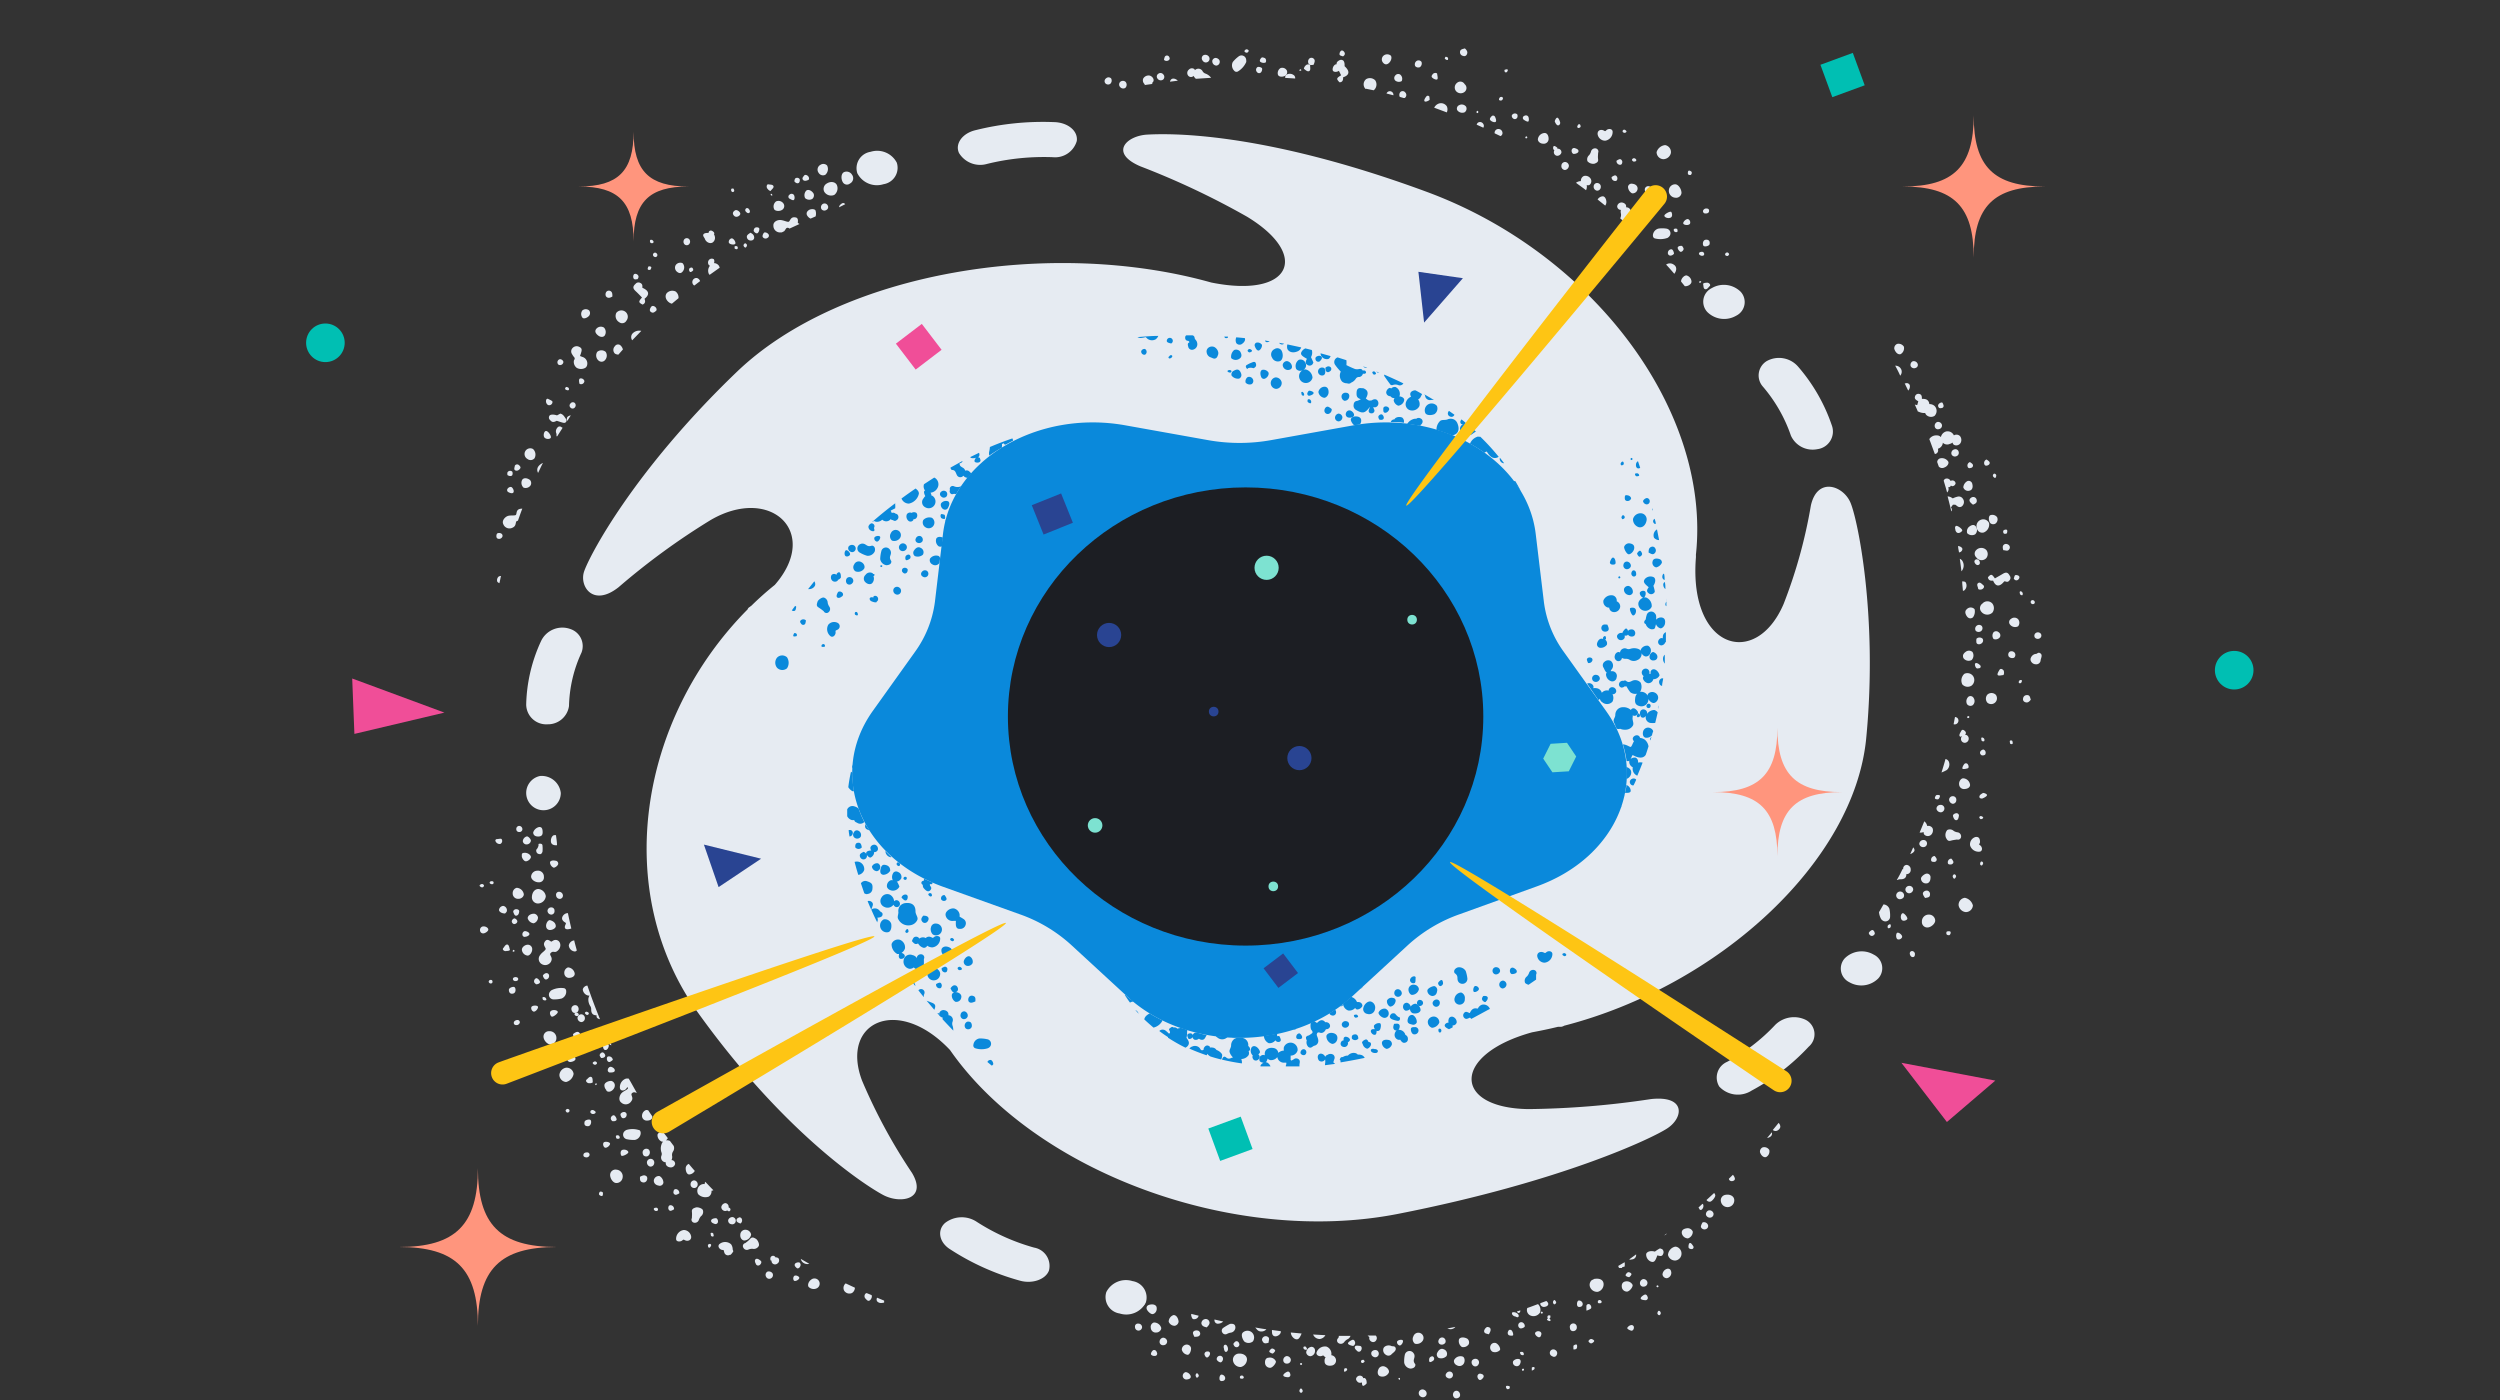 <svg xmlns="http://www.w3.org/2000/svg" viewBox="0 0 250 140"><rect x="0" y="0" width="250" height="140" fill="#333333" stroke="none"/><defs><style>.cls-1{fill:#e6ebf2}.cls-2{fill:#0a89db}.cls-4{fill:#00bfb3}.cls-5{fill:#fec514}.cls-6{fill:#ff957d}.cls-7{fill:#f04e98}.cls-8{fill:#7de2d1}.cls-9{fill:#294492}</style></defs><g id="Layer_1" data-name="Layer 1"><path d="M80.64 19.05a.66.66 0 0 0-.13.76.61.61 0 0 0 .72.08.46.46 0 0 0 .13-.53c-.19-.31-.52-.45-.72-.31M80.8 21.08a.36.36 0 0 0-.07.49.72.72 0 0 0 .33.29l.5-.22a1 1 0 0 0 0-.56c-.03-.21-.56-.23-.76 0M80.31 18c.15.15.39.05.51 0s.11-.24 0-.37-.32-.2-.41-.07-.25.25-.1.44M81.86 17.28a.51.51 0 0 0 .67.2.77.77 0 0 0 .18-.93.52.52 0 0 0-.66-.07.54.54 0 0 0-.19.8M85 18.35a.59.59 0 0 0 .2-.88.63.63 0 0 0-.81-.25c-.27.14-.32.63-.11 1a.48.48 0 0 0 .72.13M82.43 19.18a.8.8 0 0 0 1 .31.83.83 0 0 0 .25-1c-.17-.32-.62-.38-1-.14a.62.62 0 0 0-.25.83M84.52 20.42c-.12-.16-.27-.15-.43 0a.38.38 0 0 0-.18.31ZM76.75 23.79a.25.25 0 0 0 .06-.41.46.46 0 0 0-.34-.14c-.1 0-.28.33-.19.47a.33.33 0 0 0 .47.08M74.9 21.3c.16-.07.08-.3 0-.37a.21.21 0 0 0-.28-.1.23.23 0 0 0-.07.29c.06.07.2.25.35.18M74.53 24.76c.1 0 .17-.18.17-.24a.24.24 0 0 0-.17-.19c-.08 0-.16.11-.18.18a.28.28 0 0 0 .18.25M74.7 23.78a.38.38 0 0 0 .41.27.3.3 0 0 0 .31-.26c0-.28-.14-.4-.38-.52-.19.15-.42.24-.34.51M79.91 18.26a.42.42 0 0 0 .06-.34.3.3 0 0 0-.46-.06.64.64 0 0 0-.07.28c.15.2.37.24.47.12M75.8 23.28a.56.56 0 0 0 .13-.41c0-.14-.33-.19-.45-.07s-.09.22-.12.29c.14.23.35.31.44.19M73.4 21.57c.23.26.64 0 .63-.2s-.34-.43-.51-.34-.35.29-.12.54M73.37 19.17c.12-.09 0-.23 0-.29a.24.24 0 0 0-.23 0 .27.27 0 0 0 0 .24s.1.15.23.05M77.34 22.59a.66.66 0 0 0 .74.65h.1l.24-.12c.16-.17.18-.4.41-.33a.3.3 0 0 1 .12.07l1-.46c-.09-.06-.17-.09-.17-.14s.09-.45-.19-.51c-.58-.14-.56.42-.75.43S78.3 22 78 22s-.7.19-.66.59M77.42 20.93c.1.18.51.22.75.08a.45.45 0 0 0 .2-.62.6.6 0 0 0-.76-.25.64.64 0 0 0-.19.79M79.38 20c.13-.11.08-.42 0-.52a.29.29 0 0 0-.44 0 .23.23 0 0 0 0 .38c.06.01.32.22.44.14M77.06 19.1c.08-.15.37-.32.28-.5s-.39-.12-.56-.18l-.08.09a.35.35 0 0 0 .09.41.44.44 0 0 0 .27.18M77.07 19.39v.1c0 .01.09.09.14.07s0-.08 0-.13-.11-.05-.14-.04M73.53 24.37c.08-.14-.18-.58-.39-.53a.37.37 0 0 0-.26.41c.06.21.57.27.65.12M65.58 31.11c.13-.09.09-.3-.06-.42s-.32-.13-.41 0-.23.38 0 .52.35-.02.47-.1M60.51 36a.67.67 0 0 0 .06-.81.65.65 0 0 0-.85 0 .67.67 0 0 0 .15.88.45.45 0 0 0 .64-.07M82.63 21a.32.32 0 0 0 .14-.46.35.35 0 0 0-.5-.14.39.39 0 0 0-.12.52.36.36 0 0 0 .48.08M58.44 38.1a.36.36 0 0 0-.36-.26c-.18 0-.22.16-.13.54a.33.33 0 0 0 .49-.28M56.15 42.72a.27.27 0 0 0-.42.06.53.53 0 0 0-.08.6v.24a.08.08 0 0 0 .08 0c.17-.28.36-.56.53-.84a1 1 0 0 0-.11-.06M56.74 41.7a.37.37 0 0 0 0 .39c.11-.18.22-.37.34-.55a.55.55 0 0 0-.34.16M49.84 57.68a.49.49 0 0 0-.13.42c0 .09.13.18.23.22.06-.24.1-.48.16-.72a.37.37 0 0 0-.26.08M73.46 24.64v.2c0 .02.19.14.28.05s0-.23 0-.24a.29.29 0 0 0-.28-.01M106.1 30.08a.4.4 0 0 0 .2 0s.08-.16.06-.19a.3.3 0 0 0-.23-.08s0 0-.07 0ZM50.19 53.75a.26.26 0 0 0-.09-.41.44.44 0 0 0-.37 0c-.09.05-.15.4 0 .5a.35.35 0 0 0 .46-.09M52 46.87c.12-.13 0-.27-.11-.36a.26.26 0 0 0-.41.07c0 .12-.14.37.05.46s.38-.04.47-.17M51.56 51.51c-.17.07-.54 0-.79.09s-.62.45-.44.82a.66.66 0 0 0 .92.35c.49-.21.19-.68.54-.69.15-.41.28-.81.44-1.21a.4.4 0 0 0-.11 0c-.6.05-.39.56-.56.64M50.75 47.23a.5.5 0 0 0 0 .28c.21.14.43.11.48 0a.45.45 0 0 0 0-.34.31.31 0 0 0-.48.06M50.76 48.87a.23.23 0 0 0 .11.36c.1.06.4.17.48 0s-.07-.42-.17-.5-.31-.02-.42.14M53.05 48.55A.46.46 0 0 0 53 48c-.29-.22-.65-.25-.79 0a.65.65 0 0 0 .14.76.6.6 0 0 0 .7-.21M71.39 25.93a.37.37 0 0 0-.49.06.41.41 0 0 0 0 .53.2.2 0 0 0 .1.05.77.77 0 0 0-.11.83.2.2 0 0 0 .08.08l1-.71a1.3 1.3 0 0 0-.07-.18.62.62 0 0 0-.5-.28.48.48 0 0 0-.01-.38M65.08 26.93c0-.06.12-.21 0-.26a.26.26 0 0 0-.26 0c0 .05-.11.25 0 .3a.22.22 0 0 0 .26-.04M65.31 24.29c.11-.11 0-.23-.09-.29a.23.23 0 0 0-.2 0 .3.3 0 0 0 0 .24.22.22 0 0 0 .29.05M63.56 28.38c-.29.26-.3.45 0 .73s.43.43.64.64c-.37.42-.36.49.06.71.27-.12.3-.32.19-.58.55-.42.46-.81-.21-1.1a.7.7 0 0 1 0-.14c0-.21-.09-.3-.26-.37a.37.37 0 0 0-.42.11M65.42 25.67a.2.2 0 0 0 .3-.08.22.22 0 0 0-.08-.27.19.19 0 0 0-.27 0 .21.21 0 0 0 .05.35M64.13 33.09a.91.91 0 0 0-.91.3.56.56 0 0 0 0 .64ZM63.75 27.92c.17-.22.1-.36 0-.45s-.3-.14-.38 0a.41.41 0 0 0 0 .39c.1.14.28.05.38.06M53.45 45.83a.76.76 0 0 0-.15-.93.56.56 0 0 0-.55 1 .51.51 0 0 0 .7-.07M61.92 32.22a.48.48 0 0 0 .72-.15.63.63 0 0 0-.17-.94.65.65 0 0 0-.84.16.72.72 0 0 0 .29.93M71.26 24.25a.56.56 0 0 0 .22-.61.37.37 0 0 0-.08-.18.24.24 0 0 0 0-.22c-.07-.08-.27-.27-.45-.14a.19.19 0 0 0-.08.19c-.19 0-.44 0-.53.15s.11.33.15.45c.11.33.51.52.77.36M69 27.19c.09.06.3-.11.32-.17a.27.27 0 0 0-.12-.26.29.29 0 0 0-.27.1.3.3 0 0 0 .07.33M66.92 30.25a.8.8 0 0 0 .27.12l.66-.55a.75.75 0 0 0-.29-.67.76.76 0 0 0-.89.17c-.21.28-.1.68.25.93M68.92 24.41a.38.38 0 0 0 0-.49.33.33 0 0 0-.48 0 .39.39 0 0 0 0 .5.32.32 0 0 0 .48-.01M68.26 27.16a.63.63 0 0 0 0-.84.56.56 0 0 0-.69.19.52.52 0 0 0 .15.68c.21.17.4.15.54-.03M69.44 28.55l.57-.44a.49.49 0 0 0-.32-.31.41.41 0 0 0-.3.73ZM54.93 41.6a.33.33 0 0 0 .07.4c.21.24.34.25.67.08.25.07.46.16.68.2a.24.24 0 0 0 .26-.37c-.16-.21-.27-.48-.58-.55l-.33.18c-.34-.12-.7-.11-.77.06M54.8 40.5a.33.33 0 0 0 .45-.31c0-.11-.25-.2-.4-.28a.14.14 0 0 0-.22.05.45.45 0 0 0 .17.54M56.34 36.18a.36.36 0 0 0-.36-.26.32.32 0 0 0-.14.54.33.33 0 0 0 .5-.28M54.2 46.47l.1-.17a1 1 0 0 0-.43.3.59.59 0 0 0-.06.69ZM56.87 39c.07-.09 0-.23-.06-.25s-.16-.11-.25 0a.14.14 0 0 0 0 .21c.08.04.24.11.31.04M55.08 43.77c.08-.17-.26-.68-.48-.67s-.31.52-.13.68.53.15.61-.01M58.91 31.58a.44.44 0 0 0 0-.54.53.53 0 0 0-.67 0 .59.59 0 0 0 0 .72c.1.15.44.07.67-.18M61.24 29.65c0-.24 0-.47-.23-.56a.32.32 0 0 0-.42.17.45.45 0 0 0 0 .36c.17.24.41.18.65.03M60.46 33.57a.65.65 0 0 0-.06-.81.59.59 0 0 0-.75.1c-.19.21-.14.44.14.67s.55.18.67.04M57.47 40.76a.33.33 0 0 0 0-.47.29.29 0 0 0-.43.07.27.27 0 0 0 0 .39.28.28 0 0 0 .43.01M61.84 35.46l.45-.51a.78.78 0 0 0-.29-.45.37.37 0 0 0-.51.12.52.52 0 0 0 0 .74.67.67 0 0 0 .35.1M57.47 35.79c0 .07 0 .15-.07.23a.74.74 0 0 0 .28.77.87.87 0 0 0 .84 0 .44.44 0 0 0 .19-.27.68.68 0 0 0-.48-.83L58 35.6a4 4 0 0 0 .14-.43c.07-.27 0-.39-.25-.5a.55.55 0 0 0-.63.13.48.48 0 0 0-.07.59 2.4 2.4 0 0 0 .28.4M51.91 83.2a.29.29 0 0 0 .33-.27.33.33 0 0 0-.33-.34.3.3 0 0 0-.28.33.27.27 0 0 0 .28.28M54.58 89.62a.83.83 0 0 0-.74-.72c-.37 0-.64.34-.65.82a.61.61 0 0 0 .61.63.8.8 0 0 0 .78-.73M54.25 85.16a3 3 0 0 0 0-.58c0-.16-.1-.22-.28-.21s-.11.09-.11.13a.84.84 0 0 1-.23.47.4.4 0 0 0 .08.34.44.44 0 0 0 .35.1c.08-.01.17-.16.19-.25M53.73 87.07a.63.63 0 0 0-.62.58c0 .3.38.59.78.58a.48.48 0 0 0 .5-.54.59.59 0 0 0-.66-.62M52.59 86.13c.22 0 .51-.26.5-.44s-.29-.42-.62-.41-.28.14-.29.32.21.54.41.53M52.7 84.44a.43.43 0 0 0 .39-.37c0-.17-.26-.44-.4-.43a.53.53 0 0 0-.41.48.37.37 0 0 0 .42.32M53.32 83.24c0 .28.21.43.55.41s.42-.21.39-.55-.15-.4-.34-.4a.81.81 0 0 0-.6.54M52.24 93.46a.23.23 0 0 0 .32.21c.11 0 .41-.12.38-.29s-.32-.27-.44-.27-.28.15-.26.35M88.41 130.26a1 1 0 0 0 0-.2l-.7-.29a.36.36 0 0 0 0 .36c.23.24.47.17.7.13M53.41 98.18c0 .11.15.19.19.25.27 0 .45-.14.39-.29a.6.6 0 0 0-.29-.31c-.14-.06-.33.17-.29.35M55.14 91.46a.33.33 0 0 0 .31-.37.31.31 0 0 0-.32-.35.36.36 0 0 0-.38.36.39.39 0 0 0 .39.36M53.41 91.37c-.37 0-.65.21-.64.46a.69.69 0 0 0 .6.5.62.62 0 0 0 .43-.58.46.46 0 0 0-.39-.38M55 93c.26 0 .56-.17.58-.37 0-.4-.36-.55-.56-.61s-.47.34-.4.67A.37.37 0 0 0 55 93M51.38 92.41c.26 0 .4-.2.34-.34a.42.42 0 0 0-.26-.23c-.15 0-.33.21-.27.37s.15.16.19.2M51.44 98.71c-.14-.08-.54.07-.55.26s.07.46.41.39.29-.57.14-.65M50.72 94.45c-.2 0-.3.28-.43.4v.11a.32.32 0 0 0 .39.13A.42.42 0 0 0 51 95c-.07-.19-.08-.53-.28-.55M51.72 102c-.1 0-.36.09-.34.31s.27.21.36.19a.35.35 0 0 0 .24-.23.23.23 0 0 0-.26-.27M50.69 91.09a.45.45 0 0 0-.36-.5.46.46 0 0 0-.43.4c0 .18.27.36.61.36.04-.05.17-.15.18-.26M53.79 100.66c-.08-.15-.6-.14-.66.07a.38.38 0 0 0 .22.43c.22.05.52-.36.44-.5M53.67 105.59a.27.27 0 0 0-.05.28.33.33 0 0 0 .32.1c.1 0 .06-.31 0-.36a.26.26 0 0 0-.27-.02M52.79 94.47c-.32 0-.63.28-.6.53a.64.64 0 0 0 .58.56c.21 0 .45-.33.45-.61a.44.44 0 0 0-.43-.48M55.1 96.16c.25-.49-.28-.65 0-.89s.37.11.72-.25.24-.88-.1-1-.54.18-.61.14-.35-.3-.55-.09c-.4.43.08.69 0 .86s-.41.35-.55.58a.6.6 0 0 0 .18.91.66.66 0 0 0 .91-.26M50.16 83.91c-.07-.08-.32 0-.48 0a.15.15 0 0 0-.14.18.46.46 0 0 0 .48.31.33.33 0 0 0 .14-.49M54.58 97.32a.5.5 0 0 0-.29.23c0 .1.14.41.31.4a.35.35 0 0 0 .31-.37.26.26 0 0 0-.33-.26M51.61 90.92c-.18 0-.34.17-.27.32s.12.38.33.32.24-.3.25-.43-.16-.22-.31-.21M51.51 98.11c.07 0 .29 0 .31-.19s-.22-.22-.3-.21-.23.05-.23.19.14.2.22.21M51.86 89.88c.3 0 .54-.25.52-.47a.76.76 0 0 0-.71-.63.54.54 0 0 0-.4.54.53.53 0 0 0 .59.56M49 98c-.06 0-.15.14-.13.19a.23.23 0 0 0 .18.16c.06 0 .22 0 .2-.21S49 98 49 98M49.11 88.12a.19.19 0 0 0-.15.15c0 .07.12.14.2.15s.2 0 .2-.16-.18-.14-.25-.14M48.38 92.64A.35.35 0 0 0 48 93c0 .22.15.35.34.34s.51-.23.49-.4-.26-.3-.45-.3M48.4 88.57c0-.1-.12-.16-.18-.17s-.26.07-.26.16.19.18.25.18.19-.08.19-.17M51.46 95.09c0-.06-.06-.06-.09-.1s-.09.06-.1.1 0 .09.07.08.12-.03.12-.08M64.28 115.12a.5.5 0 0 0 .09.44.41.41 0 0 0 .39.06.43.43 0 0 0 .13-.65.38.38 0 0 0-.61.15M62.66 111.52a.26.26 0 0 0-.27-.32.43.43 0 0 0-.33.18c-.05.09.06.42.23.44a.33.33 0 0 0 .37-.3M63.25 109.28c.2-.12.28 0 .43 0-.28-.48-.55-1-.81-1.42a1.2 1.2 0 0 0-.27 0 .9.9 0 0 0-.6 1c.1.29.49.21.63 0s.1-.11.15-.11a.16.16 0 0 1 0 .12c-.11.14-.47.26-.65.47s-.32.69 0 .92a.65.65 0 0 0 1-.14c.31-.4-.19-.65.12-.84M64.67 111c-.2 0-.44.25-.46.5a.47.47 0 0 0 .47.56c.3 0 .54-.11.55-.35a.3.3 0 0 0 0-.08c-.13-.19-.27-.38-.39-.58a.4.4 0 0 0-.17-.05M60 101.92c-.46-1.12-.88-2.25-1.26-3.36-.23 0-.46.23-.46.41a.69.69 0 0 0 .56.59h.11a.8.8 0 0 0-.11.3 1.18 1.18 0 0 0 .21.78.6.6 0 0 1 .07.3c0 .39.15.59.54.59a.4.4 0 0 0 0 .14c0 .12.17.23.34.25M68.57 116.84c0 .3.12.59.34.61a.71.71 0 0 0 .57-.36c-.21-.23-.4-.46-.6-.7a.48.48 0 0 0-.31.45M60.82 109.17h.09c.21 0 .51-.24.56-.52a.46.46 0 0 0-.35-.56c-.3 0-.66.17-.68.42a.68.68 0 0 0 .19.49c-.01.09.11.15.19.17M62.13 115.56c.09.12.67-.16.7-.32s-.28-.33-.56-.26-.22.46-.14.58M73.13 122.42a.35.35 0 0 0 .44-.28.37.37 0 0 0-.29-.43.45.45 0 0 0-.46.29.36.36 0 0 0 .31.42M79.4 127.62a.37.37 0 0 0 0 .45c.17.11.56-.14.53-.3s-.41-.31-.53-.15M79.89 126.24a.5.5 0 0 0-.37.11c-.13.18 0 .32.15.45s.39-.09.39-.33c0-.08-.06-.23-.17-.23M72.54 120.31a.47.47 0 0 0-.41.4.4.4 0 0 0 .37.39.32.32 0 0 0 .23-.07c0 .06.16.13.24.08a.2.2 0 0 0 .06-.24.35.35 0 0 0-.17-.13.37.37 0 0 0-.32-.43M59.7 106.31c0-.09-.11-.16-.18-.17s-.26.08-.25.17.18.18.24.17.19-.07.19-.17M69.06 118.39a.35.35 0 0 0 .27.4.34.34 0 0 0 .43-.28.39.39 0 0 0-.32-.47.36.36 0 0 0-.38.35M73.8 121.8a.24.24 0 0 0-.07.4.9.9 0 0 0 .32.15.38.38 0 0 0 .09-.53c-.14-.13-.22-.09-.34-.02M59.11 107.69c-.2-.06-.35.22-.5.31v.12a.34.34 0 0 0 .36.2.45.45 0 0 0 .31-.09c-.03-.16.02-.49-.17-.54M57.67 101.61a.21.21 0 0 0 .21-.13c0-.09-.08-.18-.15-.2s-.26 0-.28.12.15.21.22.21M56.88 94.55a.66.66 0 0 0 .61.6.27.27 0 0 0 .19-.11c-.08-.32-.18-.64-.26-1a.61.61 0 0 0-.54.51" class="cls-1"/><path d="M57.71 101.24a.44.44 0 0 0 0-.67.38.38 0 0 0-.57.27.49.49 0 0 0 .17.41.42.42 0 0 0 .4-.01M57.47 97.34a.73.73 0 0 0-.67-.6.56.56 0 0 0-.37.57.47.47 0 0 0 .56.47c.31-.03.51-.21.48-.44M55 99.17a.47.47 0 0 0 .39.77 3 3 0 0 0 .78-.09.74.74 0 0 0 .45-.74c0-.17-.11-.29-.27-.3a2.1 2.1 0 0 0-1.21.22.6.6 0 0 0-.14.14M61.94 113.84c.08-.08 0-.25-.06-.28a.27.27 0 0 0-.26 0c-.07.06 0 .2 0 .26a.27.27 0 0 0 .32.02M61.66 111.91a.62.62 0 0 0-.23-.37c-.13-.07-.36.12-.35.3s.11.21.14.27c.27.05.47-.05.44-.2M60.52 105.52a.44.44 0 0 0-.21-.27c-.15-.06-.37.15-.34.31a.8.8 0 0 0 .15.24c.26.01.43-.12.4-.28M55.09 84.12c0 .29.24.44.61.4 0-.35-.07-.7-.1-1a.2.2 0 0 0-.1 0c-.23-.06-.43.28-.41.6M60.55 105c.21 0 .3-.26.33-.39s-.11-.24-.27-.26-.35.11-.32.27.06.38.26.38M61 106.19a1.3 1.3 0 0 0 .28-.2.38.38 0 0 0-.41-.35c-.17 0-.19.15-.18.29s.13.32.31.26M56 89.89a.33.33 0 0 0 .29-.38.39.39 0 0 0-.42-.33.29.29 0 0 0-.26.35.37.37 0 0 0 .39.36M60.9 104.25a.25.25 0 0 0 .25.27c-.08-.15-.14-.31-.21-.46a.4.4 0 0 0-.04.19M56.53 92.85c.08.12.39.08.6 0-.12-.52-.23-1-.34-1.54-.4 0-.7.43-.54.69s.36.24.34.35-.19.34-.06.5M55 86.25a.61.61 0 0 0 .37.52c.14 0 .41-.19.45-.37a.29.29 0 0 0-.28-.33c-.33-.07-.54.04-.54.18M58.66 101.17a.18.18 0 0 0-.17.12c0 .07.09.15.16.19s.21 0 .23-.12-.15-.17-.22-.19M61.05 107.25c.12 0 .43 0 .43-.21s-.27-.34-.39-.36-.29.11-.31.3a.23.23 0 0 0 .27.27M81.66 128.84a.52.52 0 1 0-.55-.87c-.25.17-.38.53-.25.72a.72.72 0 0 0 .8.15M85.2 129.3a.64.64 0 0 0 .29-.53l-.92-.43a.58.58 0 0 0-.14.75.62.62 0 0 0 .77.21M76.73 127.17a.38.38 0 0 0-.12.51.35.35 0 0 0 .5.15.37.37 0 0 0 .14-.5.45.45 0 0 0-.52-.16M80.08 125.89a.61.61 0 0 0 .32.43.7.7 0 0 0 .53.06ZM77.55 125.74a.27.27 0 0 0-.21-.16.29.29 0 0 0-.27.13.4.4 0 0 0 0 .34h.08a.4.4 0 0 0 .06.24.36.36 0 0 0 .52.07.37.37 0 0 0 .11-.54.4.4 0 0 0-.29-.08M54.62 100c.06-.08-.06-.24-.12-.26a.23.23 0 0 0-.25 0c0 .06 0 .2.07.25s.24.08.3.01M75.58 125.91c-.16.1-.07.35 0 .46a.24.24 0 0 0 .34.16c.17-.08.28-.32.17-.43s-.36-.3-.51-.19M87.16 129.51l-.49-.2a.2.2 0 0 0-.11.05.35.35 0 0 0 0 .51c.12.13.24.28.4.18s.28-.37.2-.54M59.64 108.33s-.1 0-.11.08 0 .1 0 .1.13 0 .14-.07 0-.06-.03-.11M59.25 103a.51.51 0 0 0-.49.55.41.41 0 0 0 .33.38.45.45 0 0 0-.17.24c0 .18.2.4.53.46.06 0 .2-.12.23-.22a.48.48 0 0 0-.15-.5.31.31 0 0 0 .21-.32c-.01-.25-.31-.59-.49-.59M58.46 112.17c-.06.26 0 .45.33.45s.39-.51.26-.62-.55 0-.59.17M60 119.17a.32.32 0 0 0-.1.27.33.33 0 0 0 .3.16c.1 0 .11-.29.08-.36a.31.31 0 0 0-.28-.07M59.31 111c-.08 0-.24 0-.27.15s.1.21.18.24.3 0 .34-.13-.18-.21-.25-.26M60.34 114.29a.4.4 0 0 0 .14.47c.21.09.58-.26.52-.42s-.56-.24-.66-.05M63.87 113a2.1 2.1 0 0 0-1.24 0 1 1 0 0 0-.16.11.47.47 0 0 0 .25.82 3 3 0 0 0 .78.06.72.72 0 0 0 .57-.65c.01-.18-.07-.34-.2-.34M62.26 117.77a.67.67 0 0 0-.59-.8.54.54 0 0 0-.65.43c-.06.38.26.88.58.9a.62.62 0 0 0 .66-.53M56.73 110.89a.25.25 0 0 0-.17.16c0 .07.09.19.15.2s.23 0 .24-.17-.15-.18-.22-.19M56.61 106.77a.8.8 0 0 0-.67.72.72.72 0 0 0 .67.71 1 1 0 0 0 .75-.81.7.7 0 0 0-.75-.62M55.15 101.06c-.26.12-.14.49 0 .59s.62-.28.63-.44-.37-.28-.63-.15M64 117.68c0 .21-.05.47.25.55a.35.35 0 0 0 .44-.21.43.43 0 0 0 0-.35c-.19-.19-.36-.17-.69.01M54.92 103.12a.54.54 0 0 0-.57.54c0 .39.42.82.73.78a.62.62 0 0 0 .56-.64.67.67 0 0 0-.72-.68M58.49 101.82a.38.38 0 0 0-.35-.39.39.39 0 0 0-.39.36.42.42 0 0 0 .39.42.38.38 0 0 0 .35-.39M58.74 115.24c-.1 0-.37 0-.4.24s.24.26.33.26a.32.32 0 0 0 .27-.18.23.23 0 0 0-.2-.32M57.13 105.48a.34.34 0 0 0-.4.33.31.31 0 0 0 .27.39c.23 0 .54-.13.55-.3s-.23-.39-.42-.42M57.3 103.41c.05.21 0 .47.34.49a.35.35 0 0 0 .4-.28.46.46 0 0 0-.1-.34c-.15-.16-.32-.12-.64.13M71.09 123.3c-.06 0 0 .17 0 .24s.15.15.24.1 0-.22 0-.29a.19.19 0 0 0-.24-.05M71.57 121.82c-.14 0-.45.06-.46.25s.22.27.33.31a.25.25 0 0 0 .35-.15c.05-.18-.07-.43-.22-.41M75.59 123.88c-.18-.1-.37-.23-.57 0s-.32.29-.49.43a.3.3 0 0 0-.2.45.39.39 0 0 0 .53.19.94.94 0 0 1 .4-.07.56.56 0 0 0 .59-.24c.15-.18-.07-.64-.26-.76M73.11 124.43a.89.89 0 0 0-1.19 0c-.2.23.07.53.29.56s.14 0 .22.26a.38.38 0 0 0 .56.23s.05 0 .07 0 .29-.32.27-.37l-.06-.16a.9.9 0 0 0-.16-.52M71 124.39a.24.24 0 0 0-.21.11s0 .25.11.27.18-.15.21-.22-.04-.16-.11-.16M74.4 124.05a.73.73 0 0 0 .71-.57c0-.22-.23-.48-.51-.5a.5.5 0 0 0-.57.48c-.03.31.13.54.37.59M71.15 119.08a.6.6 0 0 0 .19-.06c-.28-.27-.54-.56-.81-.84a.6.6 0 0 0-.06.16s0 0 0 .07a.62.62 0 0 0-.39.07.7.7 0 0 0-.27.93 1 1 0 0 0 1.07.25.62.62 0 0 0 .27-.58M67.93 119.33a.38.38 0 0 0-.34-.42c-.18 0-.22.12-.24.25a.25.25 0 0 0 .26.32 1.2 1.2 0 0 0 .32-.15M66.34 118.28a.77.77 0 0 0-.38-.67.5.5 0 0 0-.58.45c0 .23.15.44.48.5a.37.37 0 0 0 .48-.28M65.66 120.77c-.07 0-.27 0-.28.12s.14.21.21.21.2 0 .21-.13-.08-.18-.14-.2M67.51 116.4a.36.36 0 0 0-.36-.39.7.7 0 0 0 .07-.37.64.64 0 0 1 .09-.5.6.6 0 0 0 .06-.55l-.37-.49a.66.66 0 0 0-.33-.07h-.07a.6.6 0 0 0 .18-.22c-.16-.22-.34-.43-.5-.65-.24 0-.5.14-.53.32a.7.7 0 0 0 .45.69h.11a.56.56 0 0 0-.16.27 1.2 1.2 0 0 0 0 .81.44.44 0 0 1 0 .3.48.48 0 0 0 .43.68.3.3 0 0 0 0 .14c0 .16.18.33.4.36a.44.44 0 0 0 .53-.33M65.14 115.89a.38.38 0 0 0-.44.28.43.43 0 0 0 .31.49.37.37 0 0 0 .41-.33.37.37 0 0 0-.28-.44M68.38 123a.89.89 0 0 0-.77.9c0 .31.44.29.61.15s.13-.08.34 0 .56 0 .56-.36a.76.76 0 0 0-.74-.69M69.57 120.75c-.2.07-.41.13-.38.42s0 .43 0 .64a.31.31 0 0 0 .21.46.42.42 0 0 0 .49-.29 1.1 1.1 0 0 1 .2-.35.55.55 0 0 0 .2-.61c-.05-.18-.51-.34-.72-.27M67.07 120.52c-.18 0-.22.11-.24.25s.09.34.26.31a1.1 1.1 0 0 0 .31-.15.36.36 0 0 0-.33-.41M124.22 137.55c-.06 0-.23 0-.23.18s.19.13.26.14.15-.12.13-.15a.27.27 0 0 0-.16-.17M122.15 137.46c-.13 0-.23.23-.2.44a.21.21 0 0 0 .27.2c.17 0 .31-.11.3-.32a.39.39 0 0 0-.37-.32M123.87 135.36a.61.61 0 0 0-.57.7.75.75 0 0 0 .79.64.81.81 0 0 0 .61-.78c-.02-.36-.37-.59-.83-.56M122.67 134.54a.17.17 0 0 0-.27 0 .4.4 0 0 0 0 .32.5.5 0 0 0 .1.29c.11.1.25 0 .29-.16a.56.56 0 0 0-.12-.45M126.64 132.93c-.38-.05-.75-.12-1.12-.18.14.14.24.35.5.39a.68.68 0 0 0 .62-.21M126.87 135.77c-.29 0-.42.28-.35.64a.5.5 0 0 0 .5.37c.23 0 .6-.45.57-.64a.64.64 0 0 0-.72-.37M124.3 133.24c-.21.17-.11.59.12.9a.68.68 0 0 0 .87 0 .69.69 0 0 0-.15-.94.68.68 0 0 0-.84.04M122.12 136.22a.41.41 0 0 0 .18-.32.3.3 0 0 0-.34-.32.33.33 0 0 0-.29.33c-.01.15.33.39.45.31M126.86 134.27c0-.24.15-.46-.1-.6a.37.37 0 0 0-.48.09.3.3 0 0 0 0 .4c.11.23.33.19.58.11M127.2 133a.7.7 0 0 0 0 .2c0 .32.17.46.4.43s.52-.25.48-.51ZM119.07 137.61a.6.6 0 0 0-.5-.4.39.39 0 0 0-.29.45.37.37 0 0 0 .45.28c.27-.03.38-.17.34-.33M118.77 135.48c.19 0 .37-.41.33-.7a.44.44 0 0 0-.48-.32.51.51 0 0 0-.44.5.67.67 0 0 0 .59.52M117.34 131.51a.71.71 0 0 0-.47.66.64.64 0 0 0 .6.41.47.47 0 0 0 .39-.42c-.04-.4-.27-.68-.52-.65M120.7 135.15a.26.26 0 0 0-.24.34c.05.11.11.24.23.26s.35-.25.31-.43-.17-.18-.3-.17M120.89 132.07a.38.38 0 0 0-.43-.15.43.43 0 0 0-.32.43c.06.29.31.33.53.39.33-.31.33-.48.22-.67M119.69 137.33c-.09 0-.14.17-.13.22s.06.24.15.22a.26.26 0 0 0 .17-.2c0-.06-.1-.26-.19-.24M119.41 131.92c.27 0 .42-.18.45-.35l-.73-.18a.45.45 0 0 0 0 .2c.05.17.1.35.28.33M119.87 133.09a.52.52 0 0 0-.44 0c-.25.15-.09.36 0 .59.28 0 .52 0 .59-.27a.35.35 0 0 0-.15-.32M130.54 134.65a.21.21 0 0 0-.2.06c0 .07 0 .18.1.23s.2.05.25 0-.08-.25-.15-.29M138.53 136.68a.49.49 0 0 0-.69.26c-.13.29-.07.59.16.68a.71.71 0 0 0 .85-.3c.15-.2-.06-.53-.32-.64M137.83 135.55a.38.38 0 0 0-.13-.51.45.45 0 0 0-.53.13.36.36 0 0 0 .16.5.35.35 0 0 0 .5-.12M136.32 137.83a.27.27 0 0 0-.15-.22.38.38 0 0 0-.48.1.27.27 0 0 0 0 .39c.13.2.3.2.51.15 0 .14 0 .28.09.33s.38-.21.38-.26 0-.38-.15-.48a.16.16 0 0 0-.2-.01M137.63 134a.36.36 0 0 0-.06-.45h-.81a.7.7 0 0 0 .18.15.39.39 0 0 0 .22.47.34.34 0 0 0 .47-.17M135.2 134c-.12.05-.42.22-.4.35s.35.22.48.24.27-.2.23-.36-.14-.31-.31-.23M139.14 134.6c-.31-.15-.76 0-.81.29a.54.54 0 0 0 .26.59.42.42 0 0 0 .58-.07c.13-.13.47-.33.4-.59s-.31-.16-.43-.22M141.42 135.42a1 1 0 0 0-.11-.16.48.48 0 0 0-.83.23 3 3 0 0 0-.06.78.72.72 0 0 0 .63.59c.18 0 .54-.1.48-.44-.36-.42.04-.59-.11-1M142.26 134.09a.52.52 0 1 0-.92-.46.59.59 0 0 0 .15.74.72.72 0 0 0 .77-.28M140 137.94v-.12a.11.11 0 0 0-.15 0 .12.12 0 0 0 .07.14s.08.04.08-.02M139.7 134.2a.35.35 0 0 0 .27.35c.2 0 .41-.41.3-.52s-.55-.03-.57.17M128.73 137.17c-.12.05-.41.22-.4.37s.37.19.5.18.25-.13.2-.31-.13-.29-.3-.24M135.05 133.59h-1.17c0 .08 0 .15-.07.23a.31.31 0 0 0 .05.5.42.42 0 0 0 .56-.11 1 1 0 0 1 .3-.27.58.58 0 0 0 .33-.35M130.09 138.85c-.09 0-.16.2-.15.26s.09.18.18.17.15-.12.15-.19-.09-.25-.18-.24M128.66 135.61a.41.41 0 0 0-.33.46.34.34 0 0 0 .38.29.37.37 0 0 0 .37-.42.41.41 0 0 0-.42-.33M130.16 133.35l-1.08-.1a.8.8 0 0 0 .43.65c.29.1.43-.01.65-.55M116.29 133.77a.42.42 0 0 0-.33.47.34.34 0 0 0 .38.28.37.37 0 0 0 .37-.42.41.41 0 0 0-.42-.33M130 136.43a.2.2 0 0 0 .12.07.12.12 0 0 0 .09-.1c0-.05-.06-.11-.12-.1a.13.13 0 0 0-.09.13M133.13 135.52a.77.77 0 0 0-.48-.86.89.89 0 0 0-1 .6c-.05.3.33.42.54.33s.14 0 .32.11h.06a.66.66 0 0 0-.11.45c0 .32.31.47.67.41a.51.51 0 0 0 .46-.63.54.54 0 0 0-.46-.41M134.43 136.87s-.06.24 0 .29.22-.08.27-.14a.15.15 0 0 0-.05-.19.26.26 0 0 0-.22.04M132.54 133.52l-1.23-.07a.71.71 0 0 0 .68.45.76.76 0 0 0 .55-.38M131.15 134.68a.62.62 0 0 0-.53.56.43.43 0 0 0 .43.38.52.52 0 0 0 .45-.55.36.36 0 0 0-.35-.39M162.93 127.71c.1-.07.25-.25.21-.33a.37.37 0 0 0-.31-.16c-.09 0-.29.22-.27.32s.32.2.37.17M168.18 123.32a.64.64 0 0 0 .62.52.71.71 0 0 0 .48-.67.55.55 0 0 0-.62-.34c-.36.06-.51.22-.48.49M171 120.17c.19 0 .55-.47.53-.63a.4.4 0 0 0-.12-.24l-.76.7a.37.37 0 0 0 .35.17M127.29 135.35c.1-.07.26-.24.22-.32a.39.39 0 0 0-.3-.18c-.09 0-.3.21-.28.31s.31.22.36.19M115.08 132.78a.49.49 0 0 0 .57.47c.27 0 .51-.27.47-.47a.74.74 0 0 0-.73-.53.45.45 0 0 0-.31.53M143.87 134a.31.31 0 0 0 .17.44.42.42 0 0 0 .5-.18.39.39 0 0 0-.2-.49.36.36 0 0 0-.47.23M136.29 136.3a.37.37 0 0 0 .18-.17s-.09-.15-.13-.15-.23 0-.24.16.16.17.19.16M136 134.59c-.13 0-.44-.09-.51.08s.12.33.21.41a.24.24 0 0 0 .38 0c.14-.18.12-.45-.08-.49M151.69 131.15a.25.25 0 0 0 .19.15c.06 0 .15-.12.15-.18a.3.3 0 0 0 0-.08l-.32.1ZM142.45 139a.38.38 0 0 0-.54.15.4.4 0 0 0 .2.53.38.38 0 0 0 .53-.18.4.4 0 0 0-.19-.5M176.93 115a.59.59 0 0 0-.67-.26.46.46 0 0 0-.26.48c.11.35.39.57.62.48a.64.64 0 0 0 .31-.7M177 113.69a.37.37 0 0 0 .18-.46c-.15.19-.31.38-.47.56a.54.54 0 0 0 .29-.1M166.68 123.34l-.25.19a.33.33 0 0 0 .25-.19M177.56 113.1c.25 0 .5-.27.47-.47a.56.56 0 0 0-.17-.34l-.58.71a.44.44 0 0 0 .28.1M115.4 135c-.17 0-.36.35-.29.46a.42.42 0 0 0 .36.13.22.22 0 0 0 .24-.28c-.04-.13-.1-.31-.31-.31M114.17 130.1c-.09 0-.33.12-.33.24s.25.23.35.25a.27.27 0 0 0 .27-.33.37.37 0 0 0-.29-.16M113.82 132.36a.29.29 0 0 0-.32.34.35.35 0 0 0 .37.36.36.36 0 0 0 .34-.35.37.37 0 0 0-.39-.35M115.67 130.8c0-.26-.26-.4-.6-.35s-.43.19-.41.4.39.58.6.56.45-.27.41-.61M123.75 134.71a.32.32 0 0 0 .19-.23.41.41 0 0 0-.15-.32c-.23-.12-.34.07-.46.23.07.22.18.37.42.32M122.72 133.38a1.2 1.2 0 0 1 .32-.11.54.54 0 0 0 .5-.5c0-.28-.13-.43-.54-.38a5.6 5.6 0 0 0-.68.4.34.34 0 0 0-.07.49.34.34 0 0 0 .47.1M121.88 132.36a.7.7 0 0 0 .44-.21l-.87-.2a.3.3 0 0 0 0 .13.34.34 0 0 0 .43.28M151.48 131.64c.1 0 .18.11.3.08s.13-.21 0-.33a.6.6 0 0 0-.39-.17h-.13a.18.18 0 0 0-.06.18.43.43 0 0 0 .28.24M145.54 132.69l-.83.16h.06a.62.62 0 0 0 .77-.16M171.35 121.34a.41.41 0 0 0-.48-.3.4.4 0 0 0-.27.45.41.41 0 0 0 .45.27.36.36 0 0 0 .3-.42M170.57 122.92a.33.33 0 0 0 .23-.42.43.43 0 0 0-.54-.26 1.2 1.2 0 0 0-.17.39c-.01.21.26.37.48.29M172.58 119.48a.55.55 0 0 0-.49.66.67.67 0 1 0 1.33-.2c-.05-.34-.42-.53-.84-.46M173.29 117.48l-.4.39c0 .15.15.27.34.24s.31-.14.24-.33a.8.8 0 0 0-.18-.3M170.31 120.43l-.06-.05-.4.37.09.15a.14.14 0 0 0 .2.08.46.46 0 0 0 .17-.55M149 132.79c-.07-.07-.27-.12-.33-.07a.6.6 0 0 0-.26.37c0 .28.25.27.48.34.11-.22.26-.43.11-.64M151.86 132.38a.33.33 0 0 0 .11.43c.12.1.5-.05.51-.19a.41.41 0 0 0-.17-.34.3.3 0 0 0-.45.1M155.06 132a.3.3 0 0 0-.12-.13l.1-.12v-.19a.28.28 0 0 0-.24 0 .21.21 0 0 0 0 .29c-.06 0-.11.1-.1.13s.19.13.27.13.1-.11.09-.11M152.2 136.94a.12.12 0 0 0 .06.14s.11 0 .12-.06a.11.11 0 0 0 0-.13.12.12 0 0 0-.18.05M151.32 136.11a.36.36 0 0 0 .21.48.35.35 0 0 0 .48-.21c.1-.21.07-.4-.08-.47a.61.61 0 0 0-.61.2M151.11 133c-.17-.06-.24 0-.31.16s0 .35.14.38.27.05.35 0-.01-.44-.18-.54M153.18 136.76v.29c0 .03.22-.08.26-.14s0-.19 0-.19a.27.27 0 0 0-.26.04M154.15 131.17c-.06 0-.08.09-.07.13s.09.07.12.06.09-.05.08-.1a.11.11 0 0 0-.13-.09M154.82 130.34a.5.5 0 0 0-.19-.24l-.6.22v.1a.37.37 0 0 0 .46.26c.24-.04.37-.18.33-.34M154 131.25a.79.79 0 0 0-.2-.84c-.36.13-.71.27-1.07.39a.59.59 0 0 0 .29.74.76.76 0 0 0 .98-.29M154 133.16a.39.39 0 0 0-.48.11c-.06.12.07.32.26.42a.2.2 0 0 0 .31-.11c.07-.16.09-.32-.09-.42M150.6 138.64a.26.26 0 0 0 .12.27.24.24 0 0 0 .23-.06.24.24 0 0 0 0-.23c-.11-.03-.31-.08-.35.02M152 135.24c0 .09.07.22.11.24s.23.08.26 0a.25.25 0 0 0-.06-.25c-.02-.04-.23-.08-.31.01M145.81 139.12a.33.33 0 0 0-.46.14.41.41 0 0 0 .14.55.41.41 0 0 0 .5-.18.45.45 0 0 0-.18-.51M146.28 135.66a.72.72 0 0 0-.85.31c-.1.17 0 .45.26.56a.5.5 0 0 0 .71-.21c.12-.25.06-.58-.12-.66M145.9 133.94a.71.71 0 0 0 .29.76.65.65 0 0 0 .68-.27.47.47 0 0 0-.14-.56c-.35-.19-.73-.16-.83.07M145.15 137.21a.37.37 0 0 0-.51.12.28.28 0 0 0 .1.45.35.35 0 1 0 .41-.57M149.6 134.31a.43.43 0 0 0-.53.21.5.5 0 0 0 .17.65.68.68 0 0 0 .76-.17c.07-.2-.14-.56-.4-.69M144.38 134.93c-.24-.12-.47 0-.63.3a.4.4 0 0 0 .11.56.75.75 0 0 0 .79-.18.48.48 0 0 0-.27-.68M143.26 135.63a.36.36 0 0 0-.3.15c-.05.08-.08.34 0 .41s.32-.08.4-.16a.26.26 0 0 0-.1-.4M148 138c.12 0 .23-.11.31-.22a.22.22 0 0 0-.1-.36c-.16-.07-.32-.1-.43.08s.05.5.22.5M147.7 135.91a.42.42 0 0 0-.51.16.43.43 0 0 0 .2.54.34.34 0 0 0 .45-.16.37.37 0 0 0-.14-.54M165.88 131.08c-.09 0-.15.21-.14.27s.1.18.19.17.15-.14.15-.21-.08-.24-.2-.23M164.31 127.91a.42.42 0 0 0-.31.48.33.33 0 0 0 .39.27.37.37 0 0 0 .35-.44.4.4 0 0 0-.43-.31M169 124.3c-.14 0-.17.36-.14.46s.19.15.3.15a.19.19 0 0 0 .18-.27c-.07-.11-.23-.37-.34-.34M164.45 129.47c-.12.05-.4.24-.38.38s.37.17.51.17a.23.23 0 0 0 .18-.33c-.05-.15-.15-.29-.31-.22M163.08 132.52c-.11 0-.38.21-.35.31s.29.22.41.24.26-.13.25-.34a.23.23 0 0 0-.31-.21M162.92 125.94a.29.29 0 0 0 .25 0c.3 0 .48-.26.44-.5ZM165.85 128.63a.11.11 0 0 0-.13-.09.12.12 0 0 0-.07.13s.09.07.12.06.09-.05.08-.1M168.15 125.34c0-.38-.35-.7-.65-.67a.91.91 0 0 0-.7.82.72.72 0 0 0 .76.56.69.69 0 0 0 .59-.71M166.76 126.87a.63.63 0 0 0-.51.58.43.43 0 0 0 .45.37.55.55 0 0 0 .43-.57c-.03-.25-.13-.39-.37-.38M166.32 125.38a.38.38 0 0 0-.13-.48c-.06 0-.17-.08-.22-.05a4 4 0 0 0-.48.31c-.44-.12-.79 0-.87.23a.76.76 0 0 0 .47.77c.3.1.43 0 .64-.62.27.06.48.15.59-.16M162.21 126.72l.25-.06a1.3 1.3 0 0 0 0-.44l-.63.37a.33.33 0 0 0 .09.21s.21 0 .26 0 .03-.06.03-.08M157.34 134.59v.34a.34.34 0 0 0 .32-.07c.06-.07.08-.35 0-.4s-.3.07-.32.13M157.89 130.05c-.13 0-.22.24-.18.45a.21.21 0 0 0 .27.19c.17 0 .31-.13.29-.33a.38.38 0 0 0-.38-.31M159 130.46a.22.22 0 0 0-.36.12v.47c0 .04.35-.11.44-.19s.05-.29-.08-.4M157.68 132.7a.35.35 0 1 0-.68.11.3.3 0 0 0 .36.3.36.36 0 0 0 .32-.41M155.43 130a.26.26 0 0 0-.13.23c0 .08.08.23.16.2a.23.23 0 0 0 .16-.2c0-.03-.1-.23-.19-.23M159.1 133.9c-.09 0-.25.14-.25.22s.16.21.25.22.33-.15.32-.25-.26-.21-.32-.19M163.26 128.49a.65.65 0 0 0-.74-.34c-.28.06-.4.3-.32.65a.52.52 0 0 0 .52.36c.28-.05.59-.49.54-.67M155.53 135a.35.35 0 1 0-.31.62.29.29 0 0 0 .45-.12.36.36 0 0 0-.14-.5M159.52 127.88h-.06l-.29.14a.63.63 0 0 0-.2.56.75.75 0 0 0 .82.6.78.78 0 0 0 .57-.8c-.03-.38-.36-.56-.84-.5M160 130c-.06 0-.22 0-.22.19s.19.13.27.13.13-.12.12-.15a.3.3 0 0 0-.17-.17M190.54 38.34h-.07l.35.72a.62.62 0 0 0 .16-.54.33.33 0 0 0-.44-.18M189.52 36.57c.17.31.34.63.5 1a.6.6 0 0 0 .13-.56.63.63 0 0 0-.63-.44M195.63 80a.34.34 0 0 0-.34-.38.36.36 0 0 0-.38.36.45.45 0 0 0 .36.4.36.36 0 0 0 .36-.38M194.73 83a.75.75 0 0 0-.14.76c.1.19.19.39.48.31s.42-.08.63-.12a.31.31 0 0 0 .41-.28.41.41 0 0 0-.36-.44.9.9 0 0 1-.38-.14.57.57 0 0 0-.64-.09M189.94 89.92a.49.49 0 0 0 .41-.17.39.39 0 0 0-.67-.41.38.38 0 0 0 .26.58M196.76 48.1a.78.78 0 0 0-.43.63.5.5 0 0 0 .67.32c.22-.06.32-.33.23-.65a.37.37 0 0 0-.47-.3M195.39 43.54a.69.69 0 0 0-.79-.39.74.74 0 0 0-.51.56.52.52 0 0 0-.4-.17.82.82 0 0 0-.76.37c.19.49.37 1 .55 1.48h.07a.36.36 0 0 0 .25-.45.1.1 0 0 0 0-.07.68.68 0 0 0 .48-.55v-.05a.61.61 0 0 0 .7.12.7.7 0 0 0 .28-.14.32.32 0 0 0 .13.23.5.5 0 0 0 .67-.19.62.62 0 0 0-.06-.68.49.49 0 0 0-.61-.07M197.67 50a.35.35 0 0 0-.38-.3.46.46 0 0 0-.3.19c-.11.19 0 .34.31.58.18-.09.43-.15.37-.47M195.67 81.32c-.18 0-.41.13-.37.29s.14.42.33.41.23-.27.25-.38a.24.24 0 0 0-.21-.32M193.48 42.68a.32.32 0 0 0 .42.23.36.36 0 0 0 .29-.44.4.4 0 0 0-.47-.27.41.41 0 0 0-.24.48M194.27 40.77c.17-.14.06-.31 0-.46s-.41 0-.46.22a.31.31 0 0 0 .11.27.5.5 0 0 0 .35-.03M198.91 52.32a.63.63 0 0 0-.77-.36.68.68 0 0 0-.45.89.55.55 0 0 0 .68.4.86.86 0 0 0 .54-.93M198.63 55a.7.7 0 0 0-1 0 .5.5 0 0 0 0 .74.64.64 0 0 0 1 .07.65.65 0 0 0 0-.81M194.68 77a.73.73 0 0 0 .2-.84.48.48 0 0 0-.33-.26c-.12.45-.26.9-.4 1.35a3.7 3.7 0 0 0 .53-.25M196.29 50.52a.54.54 0 0 0 0-.64.48.48 0 0 0-.55-.21 2 2 0 0 0-.46.17 2 2 0 0 0-.2-.12.9.9 0 0 0-.32-.08c.13.5.26 1 .37 1.5l.05-.06a.43.43 0 0 0-.09-.35.7.7 0 0 0 .11-.13l.1-.14a.36.36 0 0 0 .21 0l.2.14a.37.37 0 0 0 .58-.08M198.25 58.9c.17-.12.21-.28.06-.4s-.31-.33-.5-.19 0 .41 0 .54.29.15.44.05M199.24 61.26a.75.75 0 0 0 0-.9.66.66 0 0 0-1 0 .55.55 0 0 0-.11.81.75.75 0 0 0 1.11.09M196.87 73.83a.38.38 0 0 0-.38-.36c.13-.09.14-.24 0-.37s-.27-.18-.37 0-.24.4-.15.52.13 0 .23 0a.4.4 0 0 0-.1.26.38.38 0 0 0 .39.4.41.41 0 0 0 .38-.45M196.73 76.84c.16 0 .17-.24.05-.41a.22.22 0 0 0-.37 0c-.08.09-.22.37-.16.44s.37.01.48-.03M195.67 72.38a.38.38 0 0 0 .09-.56.4.4 0 0 0-.26-.12c-.05.24-.09.48-.14.72a.35.35 0 0 0 .31-.04M197.25 65.2a.53.53 0 0 0-.7 0 .64.64 0 0 0-.25.32s0 .06 0 .1a.38.38 0 0 0 .08.24.64.64 0 0 0 .79.14.67.67 0 0 0 .08-.8M198.11 63.11a.37.37 0 0 0 .06-.52.39.39 0 0 0-.59.5.42.42 0 0 0 .53.02M197.3 61.73a1 1 0 0 0 .16-.81.53.53 0 0 0-.78 0c-.2.17-.19.42 0 .7s.46.25.62.11M191.57 36.79a.31.31 0 0 0 .18-.44.41.41 0 0 0-.48-.22.4.4 0 0 0-.2.49.38.38 0 0 0 .5.17M200.69 53.33s.09-.26 0-.34-.32 0-.36.09a.29.29 0 0 0 .06.28.34.34 0 0 0 .3-.03M199.29 47.59c0 .06.15.22.23.2s.12-.23.1-.29-.12-.16-.21-.13-.13.15-.12.22M201.1 61.89a.37.37 0 0 0-.11.55.64.64 0 0 0 .82.19.56.56 0 0 0 0-.71.52.52 0 0 0-.71-.03M200.51 54.4c-.27.1-.27.33-.18.62.23 0 .44.15.59-.09a.31.31 0 0 0-.06-.44.42.42 0 0 0-.35-.09M199 52.28a.43.43 0 0 0 .53.09.52.52 0 0 0 .18-.65.59.59 0 0 0-.7-.19c-.16.12-.17.47-.01.75M197.33 67.64a.7.7 0 0 0-.89-.26.89.89 0 0 0-.21 1.06.72.72 0 0 0 .93.12.71.71 0 0 0 .17-.92M198.76 46.54c.18-.06.27-.23.17-.37a1.1 1.1 0 0 0-.28-.22.37.37 0 0 0-.21.49c.07.16.2.14.32.1M195.62 52.59c-.07 0-.11.11-.12.21a2 2 0 0 1 .05.26.8.8 0 0 0 .09.15c.19.21.51 0 .58-.14s-.44-.52-.6-.48M203.14 60.05a.2.2 0 0 0 0 .31.22.22 0 0 0 .29 0 .19.19 0 0 0 0-.26.21.21 0 0 0-.29-.05M195.64 45.62a.35.35 0 0 0 .23-.42.33.33 0 0 0-.44-.26.39.39 0 0 0-.28.49.37.37 0 0 0 .49.19M197.85 56.49c.21-.08.13-.32.09-.4a.34.34 0 0 0-.29-.16.23.23 0 0 0-.19.32c.04.1.19.32.39.24M196.86 69.66a.62.62 0 0 0-.16.75.42.42 0 0 0 .57.11.55.55 0 0 0 .1-.71.36.36 0 0 0-.51-.15M196.21 57.05a.87.87 0 0 0 0-1 .55.55 0 0 0-.23-.17c.06.42.12.84.16 1.25ZM195.81 54.6c0 .22.06.43.09.64a.36.36 0 0 0 .34-.33c0-.16-.24-.29-.43-.31M196.56 58.23c-.05-.07-.19-.09-.34-.09 0 .31.05.62.07.93h.1a.63.63 0 0 0 .17-.84M194 45.84a.4.4 0 0 0-.28.37l.16.45a.46.46 0 0 0 .55.09c.29-.1.48-.38.4-.58a.75.75 0 0 0-.83-.33M195.06 48.1a.41.41 0 0 0-.5-.23.31.31 0 0 0-.19.2c.11.39.24.78.34 1.18a.47.47 0 0 0 .11-.53.24.24 0 0 0 .27-.17.4.4 0 0 0 .13.07.35.35 0 0 0 .34-.29.32.32 0 0 0-.5-.23M191.45 85a.43.43 0 0 0-.13-.26l-.3.67c.25-.08.45-.26.43-.41M189.68 88h.06a.53.53 0 0 1 .3-.07c.39 0 .6-.14.6-.53a.23.23 0 0 0 .14 0 .42.42 0 0 0 .29-.46.44.44 0 0 0-.43-.45.37.37 0 0 0-.32.42h-.07c-.18.4-.38.77-.57 1.09M193.61 79.53c-.07.08-.15.25-.11.32s.25.11.33.07.21-.29.15-.37-.32-.06-.37-.02M191.48 40.46c.11.23.21.47.31.7h.05a1.3 1.3 0 0 0 .67.14l.08.15a.67.67 0 0 0 .86.14.7.7 0 0 0 0-1 .77.77 0 0 0-.53-.18.3.3 0 0 0 0-.1c-.1-.38-.4-.44-.73-.42 0-.21 0-.46-.29-.5a.34.34 0 0 0-.39.23c-.11.28.12.39.32.51l-.11.38Z" class="cls-1"/><path d="M197.52 53.43a.6.6 0 0 0 .08-.76c-.15-.22-.38-.23-.68 0a.6.6 0 0 0-.2.65.66.66 0 0 0 .8.11M196.91 71.77s.05-.09 0-.13a.12.12 0 0 0-.16 0 .13.13 0 0 0 0 .16.17.17 0 0 0 .16-.03M198.07 81.6s-.15.06-.14.13a.25.25 0 0 0 .15.19c.06 0 .24-.06.24-.15s-.17-.16-.25-.17M198.15 86.15c-.1 0-.14.17-.14.25s.08.15.15.15.13-.13.15-.2-.05-.2-.16-.2M198 84.19c0-.22-.05-.55-.45-.49a.76.76 0 0 0-.54.85.89.89 0 0 0 1 .61c.29-.1.21-.49 0-.63s-.01-.11-.01-.34M198.16 73.76c-.08.06 0 .26 0 .31a.23.23 0 0 0 .25.05.23.23 0 0 0 0-.25c-.01-.05-.18-.16-.25-.11M197.54 66.33c-.11.09 0 .4.1.48s.25 0 .34 0a.18.18 0 0 0 0-.31c-.07-.1-.34-.26-.44-.17M198 75.29a.32.32 0 0 0 .17.24.43.43 0 0 0 .34-.06.35.35 0 0 0-.12-.5c-.08-.06-.39.08-.39.32M198.29 79.3c-.13.09-.33.17-.35.36s.22.21.29.19.47-.2.47-.34-.36-.24-.41-.21M194.67 93.17a.28.28 0 0 0 0 .28.31.31 0 0 0 .28.06.32.32 0 0 0 .11-.32c-.06-.1-.33-.07-.39-.02M194.44 80.81a.36.36 0 0 0-.41-.32.38.38 0 0 0-.38.41.45.45 0 0 0 .47.33.39.39 0 0 0 .32-.42M193.11 86c0 .17.15.19.29.19a.24.24 0 0 0 .26-.31.9.9 0 0 0-.2-.28.37.37 0 0 0-.35.4M196.49 89.78a.71.71 0 0 0-.63.75.81.81 0 0 0 .71.68.71.71 0 0 0 .72-.67 1.05 1.05 0 0 0-.8-.76M195.33 86.15a.9.9 0 0 0-.2-.29.37.37 0 0 0-.35.4c0 .18.15.19.29.19s.32-.14.26-.3M197 78.44a.73.73 0 0 0-.68-.61c-.22 0-.44.31-.41.59a.49.49 0 0 0 .57.48c.34-.02.57-.22.52-.46M195.44 87.43c-.09 0-.16.11-.17.18s.07.26.16.26.18-.19.18-.25-.08-.19-.17-.19M202 59.15c-.07.06 0 .22 0 .26s.18.16.24.1a.22.22 0 0 0 0-.25c.01-.06-.18-.18-.24-.11M202 68s-.17.14-.12.26.23.06.25 0a.34.34 0 0 0 .06-.24S202 68 202 68M202.67 69.51a.37.37 0 0 0-.36.33.3.3 0 0 0 .17.36c.26.12.42 0 .6-.23-.08-.23-.08-.48-.41-.46M193.26 82.83a.48.48 0 0 0-.54-.23.77.77 0 0 0-.29-.47c-.16.38-.31.76-.47 1.13h.1a.75.75 0 0 0 .31-.06.33.33 0 0 0 .06.26.49.49 0 0 0 .7 0 .62.62 0 0 0 .13-.63M201.89 57.6c-.09-.08-.31-.13-.38-.07s-.1.25-.13.34c.16.22.32.19.43.1s.19-.25.08-.37M203.61 65.39c-.34 0-.64.4-.54.67a.55.55 0 0 0 .53.37.43.43 0 0 0 .46-.37c0-.18.23-.53 0-.71s-.32.02-.45.04M203.59 63.29a.34.34 0 0 0-.1.47.38.38 0 0 0 .49.07.32.32 0 0 0 .1-.46.38.38 0 0 0-.49-.08M200.32 67c-.12-.12-.28-.17-.38 0s-.25.41-.16.51.41 0 .53 0 .13-.43.01-.51M200 63.7a.38.38 0 0 0-.14-.48.37.37 0 0 0-.5 0 .56.56 0 0 0 0 .68.53.53 0 0 0 .64-.2M198.26 63.87a.45.45 0 0 0-.61 0 1.1 1.1 0 0 0 0 .42c.09.19.39.18.56 0a.34.34 0 0 0 .05-.42M198.74 69.46a.62.62 0 0 0 0 .81.58.58 0 0 0 .84-.79.61.61 0 0 0-.84-.02M201 74.07c-.05.05 0 .18 0 .25s.16.13.24.07 0-.23 0-.29a.19.19 0 0 0-.24-.03M200.57 58.15c.19.08.31 0 .41-.16a.34.34 0 0 0 0-.41c-.19-.35-.36-.4-.71-.19s-.52.3-.78.45c-.31-.45-.38-.46-.7-.11.05.29.24.37.52.33.26.63.66.65 1.12.07ZM201.47 65.28a.4.4 0 0 0-.52-.1.38.38 0 0 0-.07.48.46.46 0 0 0 .53.11.37.37 0 0 0 .06-.49M190.07 35.41a.69.69 0 0 0 .32-.74.63.63 0 0 0-.67-.28.47.47 0 0 0-.29.5c.12.38.4.61.64.52M196.77 46.69c.07.16.2.14.32.1a.24.24 0 0 0 .17-.37 1 1 0 0 0-.27-.21.36.36 0 0 0-.22.48M191.26 95.11a.23.23 0 0 0-.28.25c0 .1.09.36.31.35s.21-.28.2-.37a.33.33 0 0 0-.23-.23M190.94 88.59a.38.38 0 0 0-.4.35.39.39 0 0 0 .36.39.42.42 0 0 0 .42-.39.37.37 0 0 0-.38-.35M190.29 91.32c-.16 0-.28.34-.16.6s.49.14.59 0-.27-.59-.43-.6M192.89 91.46a.68.68 0 0 0-.7.72.54.54 0 0 0 .54.57c.38 0 .82-.41.79-.72a.62.62 0 0 0-.63-.57M189.72 93.28c-.15.08-.15.59.06.66a.38.38 0 0 0 .43-.22c.06-.22-.35-.52-.49-.44M193 89.46a.35.35 0 0 0-.28-.4.45.45 0 0 0-.33.1c-.17.15-.12.31.12.64.21-.05.49-.03.49-.34M192.69 87.36c-.22 0-.58.3-.59.48a.49.49 0 0 0 .54.5c.24 0 .41-.23.41-.56a.36.36 0 0 0-.36-.42M192.35 84a.41.41 0 0 0-.42.39.38.38 0 0 0 .42.32.36.36 0 0 0 .35-.33.34.34 0 0 0-.35-.38M188.35 90.44c-.15.25-.29.52-.45.77a1.7 1.7 0 0 0 .21.69.5.5 0 0 0 .14.14.47.47 0 0 0 .76-.38 3 3 0 0 0-.07-.78.68.68 0 0 0-.59-.44M187.21 93a.63.63 0 0 0-.33.29c0 .14.18.34.35.3s.2-.15.25-.19c0-.24-.13-.4-.27-.4M188.79 92.55a.28.28 0 0 0 0 .25c.07.06.2 0 .25-.06s.06-.24 0-.3-.22.06-.25.11M146.46 9.19a.5.5 0 0 0 0-.78.49.49 0 0 0-.76-.12.58.58 0 0 0-.09.83.62.62 0 0 0 .85.07M162 16.48c.18 0 .21-.13.23-.26s-.11-.34-.28-.3a1 1 0 0 0-.3.16.37.37 0 0 0 .35.4M165.52 23.85a2.15 2.15 0 0 0 1.23-.06.6.6 0 0 0 .16-.13.47.47 0 0 0-.29-.8 2.6 2.6 0 0 0-.78 0 .74.74 0 0 0-.55.67c0 .15.06.29.23.32M159.45 16.37c.19-.08.4-.15.36-.44s0-.43 0-.64a.32.32 0 0 0-.23-.45.42.42 0 0 0-.48.31 1 1 0 0 1-.18.36.55.55 0 0 0-.17.62.77.77 0 0 0 .7.24M157.85 12.8a.26.26 0 0 0 .21-.12c0-.06 0-.25-.13-.26s-.17.15-.2.22.04.16.12.16M157.6 18.28c.33.25.68.49 1 .74a.6.6 0 0 0 .07-.2.8.8 0 0 0 0-.32.33.33 0 0 0 .27 0 .48.48 0 0 0 .09-.68.61.61 0 0 0-.64-.22.51.51 0 0 0-.3.51.83.83 0 0 0-.49.17M162.49 13.29s.16-.06.16-.13-.1-.15-.17-.18-.21 0-.22.14.16.16.23.17M164.11 21a.39.39 0 0 0 .43-.3.43.43 0 0 0-.34-.47.36.36 0 0 0-.39.34.37.37 0 0 0 .3.43M163.36 16.16c.06 0 .26 0 .27-.13s-.15-.2-.22-.21a.22.22 0 0 0-.21.15c-.01.09.1.17.16.19M165.2 19.16c0-.21 0-.46-.28-.53a.35.35 0 0 0-.43.23.48.48 0 0 0 .06.35c.12.18.29.15.65-.05M161.72 20.62a.36.36 0 0 0 .37.37.7.7 0 0 0 0 .36.7.7 0 0 1-.07.48c.56.5 1.1 1 1.63 1.51a.69.69 0 0 0-.47-.57H163a.6.6 0 0 0 .15-.28 1.22 1.22 0 0 0-.09-.8.5.5 0 0 1 0-.3.47.47 0 0 0-.45-.66.4.4 0 0 0 0-.14c0-.16-.2-.32-.42-.34a.44.44 0 0 0-.47.37M163.2 19.33a.49.49 0 0 0 .56-.48c0-.23-.17-.43-.5-.47a.36.36 0 0 0-.46.3.78.78 0 0 0 .4.65M157.41 15.39c.13 0 .43-.08.44-.27s-.23-.26-.35-.3a.24.24 0 0 0-.33.18c-.05.17.08.42.24.39M161.52 18.1c.17 0 .21-.12.22-.25s-.1-.34-.27-.31a1.1 1.1 0 0 0-.31.17.36.36 0 0 0 .36.39M149.56 12.19c.12-.08 0-.41-.07-.53a.21.21 0 0 0-.36 0c-.12.12-.2.26-.08.38s.39.23.51.15M147.67 12.47l.66.3a.33.33 0 0 0 0-.37.37.37 0 0 0-.54-.13.34.34 0 0 0-.12.2M156.5 17a.45.45 0 0 0 .39-.43.4.4 0 0 0-.38-.37.37.37 0 0 0-.37.37.38.38 0 0 0 .36.43M150.21 10a.2.2 0 0 0 .07-.24.2.2 0 0 0-.24-.05c-.06 0-.18.2-.13.28s.25.09.3.01M146.31 5.59a.28.28 0 0 0 .37-.14c.13-.25 0-.43-.19-.61-.23.07-.48.08-.49.37a.37.37 0 0 0 .31.38M147.82 11.26v-.14c0-.03-.09-.06-.13 0a.1.1 0 1 0 .12.17ZM149.46 13.27v.06l.59.28a.33.33 0 0 0 .2-.29.41.41 0 0 0-.38-.42.38.38 0 0 0-.41.37M155.45 15.07s-.06 0-.06.1a.36.36 0 0 0 .31.41.44.44 0 0 0 .44-.31.35.35 0 0 0-.33-.4s-.05 0-.07 0 0-.06 0-.08-.27-.24-.36-.18-.09.31 0 .36a.4.4 0 0 0 .07.1M154.32 14.37a.48.48 0 0 0 .54-.5c0-.31-.15-.57-.39-.57a.71.71 0 0 0-.68.6c-.03.22.21.47.53.47M150.68 7.22s.14-.16.09-.25-.23 0-.29 0a.16.16 0 0 0 0 .2c-.01.08.13.07.2.05M155.79 12.54c.18 0 .24-.19.23-.27s-.14-.48-.28-.5-.28.33-.26.38.13.35.31.39M151.46 11.91a.27.27 0 0 0 .26-.14.4.4 0 0 0 0-.34.35.35 0 0 0-.51.06c-.09.11.01.39.25.42M152.83 12.15c.08-.06.07-.36 0-.48s-.23-.18-.41-.08a.22.22 0 0 0-.06.37c.12.09.39.25.47.19M160.53 14.07a.88.88 0 0 0 .73-.94c-.06-.3-.46-.27-.62-.11s-.12.08-.34 0-.56 0-.54.39a.76.76 0 0 0 .77.66M166.79 25.25a.26.26 0 0 0 .29.31.5.5 0 0 0 .32-.19c0-.09-.08-.42-.25-.44a.35.35 0 0 0-.36.32M160.08 18.7a.36.36 0 0 0-.29-.39.34.34 0 0 0-.42.3.4.4 0 0 0 .34.46.37.37 0 0 0 .37-.37M160.64 20.22c0-.3-.15-.59-.37-.59a.66.66 0 0 0-.51.32l.76.61a.6.6 0 0 0 .12-.34M165 21.73a.53.53 0 0 0-.12-.43.41.41 0 0 0-.39 0 .44.44 0 0 0-.1.66.39.39 0 0 0 .61-.23M169.15 28.18a.67.67 0 0 0-.51-.64c-.21 0-.49.27-.53.55v.07l.37.46c.32.03.66-.2.67-.44M167.13 21.2c-.09-.12-.66.19-.69.35s.3.32.58.23.19-.47.11-.58M130.1 6.93h-.1s-.08.1-.05.14.08 0 .14 0 .03-.07.01-.14M121.93 6a.49.49 0 0 0-.38-.21.38.38 0 0 0-.31.24.43.43 0 0 0 .4.53.38.38 0 0 0 .29-.56M167.4 22.91c-.07.07 0 .24.08.27a.23.23 0 0 0 .25 0c.07-.06 0-.2 0-.26s-.26-.09-.33-.01M152.73 13.74a.13.13 0 0 0-.11-.11s-.09.07-.09.1a.12.12 0 0 0 .07.11c.05 0 .13-.03.13-.1M112.56 8.76a.44.44 0 0 0 0-.57.4.4 0 0 0-.54 0 .37.37 0 0 0 0 .52.4.4 0 0 0 .39.13.3.3 0 0 0 .15-.08M142.94 10c.05 0 0-.24 0-.33a.18.18 0 0 0-.32 0c-.08.09-.25.34-.17.45s.4-.03.49-.12M166.33 15.92a.79.79 0 0 0 .76-.62.71.71 0 0 0-.57-.79 1 1 0 0 0-.86.7.71.71 0 0 0 .67.71M146.46 11.23a.44.44 0 0 0 .15-.56.54.54 0 0 0-.7-.15.37.37 0 0 0-.19.49.61.61 0 0 0 .74.22M170.17 25.58c.08 0 .24 0 .25-.16a.23.23 0 0 0-.19-.24c-.07 0-.29 0-.33.15s.19.24.27.25M169 22.37a.36.36 0 0 0-.17-.45c-.21-.08-.56.28-.5.44s.55.21.67.01M170 28.29s.09-.05.11-.08 0-.1-.06-.09-.12 0-.13.07.01.06.08.1M169.08 17.49a.27.27 0 0 0 .09-.27c0-.06-.2-.19-.3-.15s-.1.3-.06.36.19.09.27.06M167.77 24.82a.65.65 0 0 0 .25.35c.13.07.36-.13.34-.31a.8.8 0 0 0-.16-.27c-.27-.03-.46.08-.43.23M167.52 19.77a.54.54 0 0 0 .63-.47c0-.38-.3-.86-.62-.87a.63.63 0 0 0-.64.56.69.69 0 0 0 .63.78M172.75 25.6a.25.25 0 0 0 .16-.17c0-.07-.1-.18-.16-.18a.21.21 0 0 0-.24.18c0 .15.17.17.24.17M167.43 27.38c.24-.3.29-.71-.06-.92a.65.65 0 0 0-.76 0c.28.29.55.61.82.92M170.61 28.28a.44.44 0 0 0-.31.1c.07.16 0 .49.22.54s.34-.24.49-.34v-.12a.34.34 0 0 0-.4-.18M170.37 24.6c.14.1.55 0 .59-.19s0-.46-.36-.44-.36.53-.23.63M170.53 21.35c.1 0 .37 0 .38-.26s-.24-.24-.33-.24a.35.35 0 0 0-.27.2.23.23 0 0 0 .22.3M120.27 6.07a.37.37 0 1 0 .6-.43.43.43 0 0 0-.57-.09.37.37 0 0 0-.03.52M144.73 6c.12 0 .08-.22.05-.24a.32.32 0 0 0-.23-.08s-.09.15-.07.18.13.14.25.14M117.78 8.07c-.2-.21-.51-.28-.66-.13a.4.4 0 0 0-.12.23ZM124.7 5.27a.24.24 0 0 0 .17-.19c0-.08-.13-.15-.21-.15s-.22.1-.21.2.19.15.25.14M123.41 7.06a.29.29 0 0 0 .39.08 2.1 2.1 0 0 0 .82-.93.5.5 0 0 0 0-.2.47.47 0 0 0-.78-.35 3.2 3.2 0 0 0-.56.54.75.75 0 0 0 .13.86M110.52 8.31a.37.37 0 0 0 .51.07.44.44 0 0 0 .08-.54.36.36 0 0 0-.51 0 .34.34 0 0 0-.08.47M115.84 7.37a.33.33 0 0 0-.08.5.39.39 0 0 0 .56.08.36.36 0 0 0 0-.52.35.35 0 0 0-.48-.06M114.48 8.43s0 .06-.06.08l.85-.12-.09-.08a.37.37 0 0 0 .17-.21c.07-.24-.17-.51-.43-.55a.62.62 0 0 0-.6.31.5.5 0 0 0 .16.57M116.9 6c.12-.13.06-.23 0-.34a.25.25 0 0 0-.41 0 1.1 1.1 0 0 0-.09.33.37.37 0 0 0 .5.01M118.84 7.59a.36.36 0 0 0 .52 0 .9.9 0 0 0 .23.29l1.52-.1a1.2 1.2 0 0 0-.59-.43.57.57 0 0 1-.24-.19.48.48 0 0 0-.79-.14.2.2 0 0 0-.07-.12.41.41 0 0 0-.53.06.43.43 0 0 0-.05.63M138.82 6.36c.28-.19.41-.6.26-.8a.57.57 0 0 0-.72 0 .5.5 0 0 0-.07.69c.15.19.34.24.53.11M138.77 9.19a.4.4 0 0 0-.12.16l.69.18a.36.36 0 0 0-.57-.34M136.58 8.87l.79.16a.75.75 0 0 0 .15-1 .75.75 0 0 0-.9-.12.66.66 0 0 0-.05 1ZM140.17 8.11a.54.54 0 0 0-.16-.66.37.37 0 0 0-.49.11.36.36 0 0 0 0 .49.57.57 0 0 0 .65.06M143.42 10.77l1.26.47a.72.72 0 0 0 0-.61.69.69 0 0 0-.9-.23.8.8 0 0 0-.36.37M143.72 7.94c.11-.09 0-.41 0-.54s-.3-.15-.43 0-.18.26-.05.38.38.22.48.16M142 6.71a.46.46 0 0 0 .15-.52.36.36 0 0 0-.48-.1.41.41 0 0 0-.15.52.4.4 0 0 0 .48.1M140.05 9.19a.44.44 0 0 0-.07.5l.38.11h.11a.36.36 0 0 0 .06-.55.33.33 0 0 0-.48-.06M128.05 6.81a.59.59 0 0 0-.25.68c.1.21.45.24.75.07a.43.43 0 0 0 .13-.52.52.52 0 0 0-.63-.23" class="cls-1"/><path d="m128.52 7.79 1 .06a.42.42 0 0 0-.08-.28.65.65 0 0 0-.81-.09.38.38 0 0 0-.11.31M126.5 6.27c.14 0 .15-.35 0-.45a.65.65 0 0 0-.31-.08c-.21.17-.27.38-.13.46a.57.57 0 0 0 .44.07M130.93 7.1c.17-.11.06-.41.09-.58l-.1-.07a.36.36 0 0 0-.39.14.48.48 0 0 0-.14.29c.16.12.37.33.54.22M133.89 7.08l.22.45c-.48.29-.49.35-.16.7.29 0 .38-.21.36-.5.65-.21.7-.61.15-1.11v-.13c0-.04 0-.31-.13-.43A.36.36 0 0 0 134 6c-.26.12-.36.24-.34.43a.26.26 0 0 0-.2.07c-.18.15-.26.49-.14.61s.42.09.57-.03" class="cls-1"/><path d="M131.37 6.47c.07-.22.19-.43 0-.6a.32.32 0 0 0-.45 0 .44.44 0 0 0-.11.34c.04.31.27.33.56.26M134.43 5.21c-.08-.13-.24-.23-.36-.1a.42.42 0 0 0-.11.37c.06.1.25.12.34.16.23-.15.21-.31.13-.43M125.7 7.21a.26.26 0 0 0 .42 0 .5.5 0 0 0 .09-.36c0-.09-.36-.23-.49-.12a.33.33 0 0 0-.02.48M57 62.89a2.35 2.35 0 0 0-2.9 1.23 15.9 15.9 0 0 0-1.48 6.31 2 2 0 0 0 2.14 2 2.12 2.12 0 0 0 2.14-1.83 13.4 13.4 0 0 1 1.25-5.34A1.8 1.8 0 0 0 57 62.89M54 77.6a1.73 1.73 0 1 0 2.08 1.7A1.92 1.92 0 0 0 54 77.6M103.41 124.76a21 21 0 0 1-5.8-2.62 2.72 2.72 0 0 0-3.11.16c-.8.72-.6 1.94.53 2.64a24.8 24.8 0 0 0 6.87 3.1c1.32.41 2.69-.11 3-1a1.86 1.86 0 0 0-1.49-2.28M113.25 128.11a2.2 2.2 0 0 0-2.62 1.1 1.66 1.66 0 0 0 1.34 2.14 2.19 2.19 0 0 0 2.61-1.09 1.66 1.66 0 0 0-1.33-2.15M180.6 102a2.68 2.68 0 0 0-3.06.47 18.7 18.7 0 0 1-4.84 3.72 1.71 1.71 0 0 0-.77 2.47 2.54 2.54 0 0 0 3.23.4 21.9 21.9 0 0 0 5.72-4.4 1.62 1.62 0 0 0-.28-2.66M187.37 95.46a2.39 2.39 0 0 0-2.9.38 1.52 1.52 0 0 0 .46 2.38 2.39 2.39 0 0 0 2.9-.38 1.51 1.51 0 0 0-.46-2.38M185 50.16c-.75-1.6-3.26-2.48-3.91.38a50 50 0 0 1-2.73 9.86c-2.77 6.48-9.49 4.55-8.77-4.63a2 2 0 0 0 0-.28c1.55-14.35-10.23-30.15-26.93-36.31s-26-5.82-27.92-5.72c-2.08.11-3.85 1.82-.71 3.17a79 79 0 0 1 10.69 5.05c6.39 3.89 4.34 8.18-3.6 6.57-16-4.49-37-1.08-47.43 8.93s-14.82 18.54-15.29 20 .91 3.56 3.46 1.54A70 70 0 0 1 71.07 52c6-3.49 11 1.23 6.41 6.49a31 31 0 0 0-2.33 2.07l-.2.15a.4.4 0 0 0-.19.23c-10.83 10.91-13.69 28.17-4.93 40.37s16.92 17.37 18.51 18.2c1.76.92 4.42.4 2.86-2.22a55 55 0 0 1-5-9.24c-2.2-5.86 3.6-8.56 8.8-3.05 8.49 12.21 28.44 19.6 44.79 16.39s25.48-7.58 26.95-8.56c1.62-1.07 1.86-3.31-1.66-2.92a87 87 0 0 1-12.28 1c-7.56-.13-7.62-5.46.41-7.68.87-.16 1.73-.34 2.59-.55h.32a.8.8 0 0 0 .3-.11c15.47-4 29-16.4 30.2-28.73s-.91-22.24-1.62-23.68m-25.48 21.61 9.62.73ZM179.09 43.56a2.38 2.38 0 0 0 2.63 1.36 1.78 1.78 0 0 0 1.46-2.39 17.6 17.6 0 0 0-3.33-5.82 2.53 2.53 0 0 0-3.18-.6 1.68 1.68 0 0 0-.4 2.53 15 15 0 0 1 2.82 4.92M173.62 31.57a1.52 1.52 0 0 0 .46-2.38 2.39 2.39 0 0 0-2.9-.38 1.51 1.51 0 0 0-.46 2.38 2.39 2.39 0 0 0 2.9.38M98.71 16.39a23.8 23.8 0 0 1 6.58-.67 2.25 2.25 0 0 0 2.39-1.63c.13-1-.9-1.86-2.32-1.88a27.8 27.8 0 0 0-7.78.8c-1.36.31-2.1 1.38-1.68 2.29a2.48 2.48 0 0 0 2.81 1.09M88.35 18.42a1.66 1.66 0 0 0 1.33-2.15 2.21 2.21 0 0 0-2.62-1.09 1.66 1.66 0 0 0-1.33 2.14 2.2 2.2 0 0 0 2.62 1.1" class="cls-1"/><path d="m127.18 44 8.18-1.47c8.8-1.58 17.32 3.49 18.21 10.85l.82 6.82a10.8 10.8 0 0 0 2 5l4.23 5.92c4.56 6.37 1.31 14.58-7 17.54L146 91.41a15.1 15.1 0 0 0-5.22 3.11l-5.56 5.12c-6 5.53-16.52 5.53-22.51 0l-5.56-5.12a15 15 0 0 0-5.22-3.11l-7.67-2.75c-8.26-3-11.51-11.17-7-17.54l4.23-5.92a10.94 10.94 0 0 0 2-5l.81-6.82c.89-7.36 9.41-12.43 18.22-10.85l8.21 1.47a17.9 17.9 0 0 0 6.45 0M141.48 98.29c.09-.06.07-.31.08-.48a.14.14 0 0 0-.13-.18.44.44 0 0 0-.43.37.33.33 0 0 0 .48.29M141.18 99.49a.73.73 0 0 0 .71-.56c0-.2-.18-.42-.42-.45a.5.5 0 0 0-.62.42c-.03.27.15.56.33.59" class="cls-2"/><path d="m136.31 98.63-.31.28a.7.7 0 0 0 .31-.28M123.66 103.77h-.47a.7.7 0 0 0 .47 0M134.27 100.56a.23.23 0 0 0 0-.13 2 2 0 0 1-.24.2h.05a.3.3 0 0 0 .19-.07M134.18 102.39a.33.33 0 0 0 .3.38.39.39 0 0 0 .43-.31c0-.2-.09-.3-.28-.34a.38.38 0 0 0-.45.27M162.65 56.92a.42.42 0 0 0 .44-.31.44.44 0 0 0-.36-.45.34.34 0 0 0-.38.29.37.37 0 0 0 .3.47M165.37 57.72a.74.74 0 0 0-.88.18c-.19.26-.12.42.38.82-.13.2-.29.4 0 .61a.38.38 0 0 0 .49 0 .27.27 0 0 0 .12-.2 5 5 0 0 0-.14-.55c.22-.34.26-.71.03-.86M121.75 103.76a.72.72 0 0 0 1-.06c-.39 0-.78-.07-1.17-.12a.38.38 0 0 0 .17.18M162.81 59.49a.36.36 0 0 0 .47-.23.61.61 0 0 0-.39-.66.43.43 0 0 0-.49.3.54.54 0 0 0 .41.59M163.29 61.54c.16.05.36-.26.3-.54s-.43-.26-.56-.19.11.68.26.73M163.13 57.35a.33.33 0 0 0 .16.28.23.23 0 0 0 .33-.17c0-.11 0-.38-.21-.42s-.27.22-.28.31M145.87 98.22a.5.5 0 0 0 .87-.35 3.4 3.4 0 0 0-.17-.77.76.76 0 0 0-.79-.36c-.17.05-.48.26-.32.57.48.33.14.57.41.91M162.91 54.33a.52.52 0 0 0-.5.37c0 .24.27.72.46.73s.51-.27.55-.59-.14-.47-.51-.51M163.1 77.42c.09-.35-.08-.6-.46-.72a10 10 0 0 1 0 1.2.72.72 0 0 0 .46-.48M88 53.66c-.1-.13-.54-.06-.57.14a.33.33 0 0 0 .25.36c.19.03.42-.38.32-.5M119.26 103.71a.33.33 0 0 0 .19.26.48.48 0 0 0 .44-.1.5.5 0 0 0 .32.11c.21 0 .29-.16.37-.32l.1-.18c-.3 0-.6-.12-.89-.19a.38.38 0 0 0-.52.21.25.25 0 0 0-.2-.17c-.18 0-.35.06-.34.23a1 1 0 0 0 .13.33.37.37 0 0 0 .4-.18M90.15 89.75a1.3 1.3 0 0 0 .29.27c.16.07.28 0 .32-.2s0-.3-.14-.36a.41.41 0 0 0-.47.29M88.41 90.68a.73.73 0 0 0 .94-.21.4.4 0 0 0 .17.2.32.32 0 0 0 .45-.15.37.37 0 0 0-.17-.46.31.31 0 0 0-.39.07.81.81 0 0 0-.43-.67.66.66 0 0 0-.83.29.63.63 0 0 0 .26.93M89.79 86.23a.18.18 0 0 0-.13.2.27.27 0 0 0 .23.18c.09 0 .13-.15.12-.24l-.14-.11s-.05-.04-.08-.03M85.21 76.58a.5.5 0 0 0 0 .17s0 0 .06.08v-.42a.5.5 0 0 0 0 .11ZM88.31 87.48a.82.82 0 0 0 .71-.41c0-.26-.1-.47-.41-.56s-.46 0-.55.38.02.54.25.59M84.83 78.72a1.2 1.2 0 0 0 .41.4h.15a12 12 0 0 1-.14-1.35v-.46a.4.4 0 0 0-.15-.14 15 15 0 0 0-.27 1.55M92.14 88.24a.22.22 0 0 0 .14.24c0 .13 0 .24.12.37s.36.41.59.21.11-.38.05-.44-.08-.26 0-.21.17 0 .25-.14c-.29-.13-.58-.25-.86-.39a.5.5 0 0 0-.06.21.2.2 0 0 0-.23.15M89 85.71a.3.3 0 0 0 .15 0c-.21-.2-.41-.41-.61-.61a.65.65 0 0 0 .46.61M90.66 87.89a.14.14 0 0 0-.09-.21c-.1 0-.16 0-.2.09a.13.13 0 0 0 .08.2c.11.03.17.03.21-.08M96.64 96.57a.52.52 0 0 0 .62-.26.6.6 0 0 0-.29-.67c-.21-.08-.49.14-.59.46a.42.42 0 0 0 .26.47M95.41 94c0-.07-.1-.16-.16-.19s-.21 0-.23.11.14.18.21.2.17-.07.18-.12M97.54 100.14c0-.21.06-.47-.24-.55a.33.33 0 0 0-.44.2.43.43 0 0 0 0 .35c.14.18.31.17.68 0M93 89.65s.18 0 .19-.07a.3.3 0 0 0-.06-.23.21.21 0 0 0-.29.05c-.05.13.16.21.16.25M94.56 90.05c.15-.11.13-.23-.1-.54a.32.32 0 0 0-.33.45.33.33 0 0 0 .43.09M92.67 92.23a.48.48 0 0 0 .19-.34c0-.27-.28-.33-.54-.32-.14.17-.27.35-.12.56a.32.32 0 0 0 .47.1M93.37 93.49a.59.59 0 1 0 .27-1.13.46.46 0 0 0-.54.37c-.1.27.06.7.27.76M165.29 65.2a.52.52 0 0 0-.33.58.36.36 0 0 0 .42.26.35.35 0 0 0 .36-.33c.03-.3-.33-.51-.45-.51M159.23 67.72a.35.35 0 0 0 .25.46.41.41 0 0 0 .5-.28.37.37 0 0 0-.33-.41.36.36 0 0 0-.42.23M161.9 57.84s.13 0 .13-.09-.06-.11-.1-.12-.09.07-.1.1a.12.12 0 0 0 .07.11M160.73 63.12c.19-.11.19-.28 0-.66-.21 0-.46-.08-.57.21a.36.36 0 0 0 .18.46.47.47 0 0 0 .39-.01M161.25 56.46c.16 0 .32 0 .31-.22s-.09-.45-.24-.48-.28.3-.32.43.06.27.25.27M160.81 60.76h.11a.48.48 0 0 0 .46.45.6.6 0 0 0 .64-.54.56.56 0 0 0-.35-.54.53.53 0 0 0-.38-.59.85.85 0 0 0-.95.51.62.62 0 0 0 .47.71M160 64.78a.75.75 0 0 0 .69-.31.47.47 0 0 0-.19-.52s.1 0 .1-.07 0-.23-.08-.27-.21.11-.21.14a.3.3 0 0 0 0 .13h-.06c-.23-.07-.45.12-.54.44a.36.36 0 0 0 .29.46M147 44.37a14 14 0 0 1 1.45.91c.09-.07.17-.13.22-.12s.3.6.75.64a.68.68 0 0 0 .45-.12 22 22 0 0 0-1.83-2 .4.4 0 0 0-.14 0 .22.22 0 0 0-.18 0 1.2 1.2 0 0 0-.72.69M150.33 46.32h.08l-.42-.55a.44.44 0 0 0 .34.55M145.84 43.72q.32.14.63.3a.42.42 0 0 0 0-.63 1.2 1.2 0 0 1 .41.1.43.43 0 0 0 .35-.09 3 3 0 0 1 .36-.24l-.67-.59-.07.06-.25-.14a.33.33 0 0 0-.21-.05.23.23 0 0 0 .19-.15l-.43-.35a.6.6 0 0 0-.12.23c0 .17.09.27.26.27h.06a.4.4 0 0 0-.2.09.54.54 0 0 0-.12.56.33.33 0 0 0 .19.26.51.51 0 0 0-.38.37M145 41.65a.31.31 0 0 0 .44-.18l-.54-.38a.4.4 0 0 0-.1.16.32.32 0 0 0 .2.4M152.08 49.11c-.17-.33-.35-.67-.55-1h-.22a13 13 0 0 1 .77 1M165.4 53.77a.67.67 0 0 0 .51.24l-.21-1.07a.68.68 0 0 0-.3.83M165.26 56.14a.47.47 0 0 0 .36.6.83.83 0 0 0 .57-.47c0-.21-.1-.35-.39-.4s-.5.04-.54.27M164 59.23c-.1.19.17.53.33.54a.76.76 0 0 0-.49.51.7.7 0 0 0 1.33.39.9.9 0 0 0-.56-.92.7.7 0 0 0-.21 0c.15-.09.25-.52.08-.63a.39.39 0 0 0-.48.11M165.48 52.39h.1c0-.17-.07-.34-.11-.51a.27.27 0 0 0-.16.25.31.31 0 0 0 .17.26M165.22 50.83a.18.18 0 0 0 .05.23c-.02-.06-.03-.15-.05-.23M164 55.07c-.11 0-.3.24-.29.3s.15.32.25.3a.36.36 0 0 0 .25-.24c.02-.09-.11-.35-.21-.36M161.7 63.59a.4.4 0 0 0 .76.2.44.44 0 0 0 0-.23h.08a.26.26 0 0 0 .26-.1.45.45 0 0 0 .61.13.39.39 0 0 0-.11-.63.57.57 0 0 0-.44.06.4.4 0 0 0-.06.12c0-.14-.1-.28-.19-.29s-.3.27-.36.39a.2.2 0 0 0 0 .07.44.44 0 0 0-.55.28M87.33 59.76a.32.32 0 0 0-.3 0c-.15.12 0 .3.06.34s.46.2.57.11 0 0 0-.09h.07a.33.33 0 0 0-.07-.5.3.3 0 0 0-.29 0 .4.4 0 0 0-.04.14M166.5 62.36c.06-.36-.05-.56-.32-.61a.66.66 0 0 0-.58.23 1.2 1.2 0 0 0 0-.46.5.5 0 0 0-.1-.17.47.47 0 0 0-.84.18 3 3 0 0 0-.09.42.46.46 0 0 0-.14.2.19.19 0 0 0 .14.25.77.77 0 0 0 .57.53c.17 0 .32 0 .37-.18l.09-.33a.67.67 0 0 0 .43.41c.16.04.43-.2.47-.47M166.46 58c0-.21 0-.42-.06-.63-.09 0-.16.12-.17.31a.32.32 0 0 0 .23.32M165.47 55.32a.38.38 0 0 0 .05-.49.3.3 0 0 0-.37-.15c-.27.09-.29.31-.29.58.23.1.41.27.61.06M162.14 51.75s.07.17.1.17a.32.32 0 0 0 .22-.12.22.22 0 0 0-.11-.27c-.15-.04-.19.15-.21.22M163.12 46s.13 0 .13-.09-.06-.11-.1-.12a.17.17 0 0 0-.1.1s.02.11.07.11M162.7 50.1a.38.38 0 0 0 .41-.25c0-.14-.15-.29-.36-.32s-.26 0-.27.2.02.33.22.37M162.16 46.54a.32.32 0 0 0 .22-.12c0-.05 0-.25-.11-.26s-.19.14-.21.21.07.17.1.17M163.64 47.63c.06 0 .28 0 .28-.11a.25.25 0 0 0-.18-.19c-.08 0-.24 0-.24.08a.24.24 0 0 0 .14.22M163.82 46.84a.4.4 0 0 0 .2-.05c-.07-.23-.15-.45-.22-.67a.38.38 0 0 0-.2.3c-.03.24.06.41.22.42M163.88 52.72c.36.08.68-.19.77-.64a.61.61 0 0 0-.51-.75.78.78 0 0 0-.84.58.82.82 0 0 0 .58.81M164.57 50.42a.3.3 0 0 0 .4-.24.32.32 0 0 0-.23-.37c-.15-.05-.47.2-.43.34a.41.41 0 0 0 .26.27M95.18 95.23c.08-.26-.06-.45-.4-.55s-.58.07-.63.25a.65.65 0 0 0 .38.71.6.6 0 0 0 .65-.41M96.56 92.49a.5.5 0 0 0-.18-.57 4 4 0 0 0-.42-.25 2 2 0 0 0 0-.24.75.75 0 0 0-.58-.59.86.86 0 0 0-.75.37.45.45 0 0 0-.07.32.69.69 0 0 0 .78.56h.25a3 3 0 0 0 0 .45c.05.27.16.36.43.35a.55.55 0 0 0 .54-.4M95.76 96.81c0 .09.09.19.15.2s.26 0 .28-.1-.14-.22-.21-.23-.2.04-.22.13M126.88 104.32a.75.75 0 0 0 .66-.29.35.35 0 0 0 .41.15c.17-.08.17-.21 0-.55a.27.27 0 0 0-.25 0 .6.6 0 0 0 0-.27c-.43.09-.87.17-1.31.22a.84.84 0 0 0 .49.74M133.18 101.54a.32.32 0 0 0 .42-.22.41.41 0 0 0-.09-.36l-.57.38a.33.33 0 0 0 .24.2M136.24 100.6a.37.37 0 0 0-.35-.39.4.4 0 0 0-.19 0 .85.85 0 0 0-.59-.52c-.26.24-.53.46-.81.68a.8.8 0 0 0 .52.68.78.78 0 0 0 .7-.26.25.25 0 0 0 .2.16.62.62 0 0 0 .52-.35M129.66 102.86l-.37.11a.5.5 0 0 0 .37-.11M135 104c0-.13-.16-.29-.37-.32a.21.21 0 0 0-.27.2 1 1 0 0 0 0 .16.31.31 0 0 0-.28.23.31.31 0 0 0 .23.41.36.36 0 0 0 .47-.23.28.28 0 0 0 0-.22.4.4 0 0 0 .22-.23M129.65 103.56c-.07.21 0 .34.19.35s.33 0 .37-.14-.1-.31-.2-.4-.32.03-.36.19" class="cls-2"/><path d="M143.65 43a16 16 0 0 1 1.58.55c.72-.17.71-.74.51-1.22a.77.77 0 0 0-.33-.38.8.8 0 0 0-.68 0c-.25.08-.5 0-.7.13a1.18 1.18 0 0 0-.38.92M85.76 61.52c.07-.06 0-.23-.05-.29a.15.15 0 0 0-.2 0 .23.23 0 0 0 0 .24s.18.12.25.05M86.53 82.51a.34.34 0 0 0 .19.44.7.7 0 0 0 .22.08c-.14-.22-.29-.44-.41-.66a.7.7 0 0 1 0 .14M86.55 57.49a.49.49 0 0 0 0 .74c.23.22.54.25.69.06a.68.68 0 0 0 .1-.69.14.14 0 0 0 .1-.05s0-.1 0-.13a.12.12 0 0 0-.15 0 1 1 0 0 1 0-.08.53.53 0 0 0-.74.15M87.69 87.12a.42.42 0 0 0 .1-.79.57.57 0 0 0-.6.33.54.54 0 0 0 .5.46M87 85.76c.15 0 .38-.24.4-.43a.3.3 0 0 0 0-.12.37.37 0 0 0 .38-.22.42.42 0 0 0-.26-.51.41.41 0 0 0-.47.24.41.41 0 0 0 .08.33c-.3 0-.5.1-.51.25a.3.3 0 0 0 0 .08.54.54 0 0 0-.26-.2c-.09.06-.27.12-.35.25s0 .43.25.5a.34.34 0 0 0 .42-.24.34.34 0 0 0 0-.22.63.63 0 0 0 .32.29M91.73 92c.12-.28-.19-.54-.18-.87 0-.78-.57-.89-1.09-.81a.84.84 0 0 0-.44.25.8.8 0 0 0-.18.65c0 .27-.15.48 0 .72a1.12 1.12 0 0 0 1.21.58.92.92 0 0 0 .68-.52M90.53 93.13a.17.17 0 0 0 .11.16.24.24 0 0 0 .21-.11c0-.05 0-.25-.1-.27s-.19.14-.22.22M85.81 84.28c-.26 0-.3.24-.28.46a.42.42 0 0 0 .65 0c-.04-.27-.1-.5-.37-.46M94.48 96.67a1.1 1.1 0 0 0-.31.15.36.36 0 0 0 .32.42c.18 0 .22-.11.24-.24a.25.25 0 0 0-.25-.33M166.33 58.4a.57.57 0 0 0 .21.51c0-.24 0-.47-.06-.71a.29.29 0 0 0-.15.2M163.78 71.73a.32.32 0 0 0 .22-.12s0-.22-.11-.26-.18.14-.21.21.07.17.1.17" class="cls-2"/><path d="M163.36 70.83a.28.28 0 0 0-.27.17 1.1 1.1 0 0 0-.79-.28.77.77 0 0 0-.48.16.78.78 0 0 0-.29.62c0 .26-.24.44-.15.69a1.5 1.5 0 0 0 .14.29v.08a3 3 0 0 1 .15.32.9.9 0 0 0 .36 0 1 1 0 0 0 .47.09.86.86 0 0 0 .77-.38c.18-.26-.08-.57 0-.89a1 1 0 0 0 0-.17.33.33 0 0 0 .36 0c.15-.1.23-.26.12-.41s-.26-.29-.39-.29M89.37 58.87a.41.41 0 0 0 .17.54.37.37 0 0 0 .53-.16.39.39 0 0 0-.15-.5.38.38 0 0 0-.55.12M89.07 55.11a.5.5 0 0 0-.1-.17.47.47 0 0 0-.84.19 3.4 3.4 0 0 0-.11.78.74.74 0 0 0 .61.61c.17 0 .54-.06.5-.41-.33-.48.07-.58-.06-1M164.57 65.65c.23 0 .43-.14.51-.47a.55.55 0 0 0-.28-.61.7.7 0 0 0-.72.39.4.4 0 0 0 0 .11.66.66 0 0 0-.26-.18 1.2 1.2 0 0 0-.81 0 .5.5 0 0 1-.3 0 .48.48 0 0 0-.71.37.2.2 0 0 0-.13-.06c-.17 0-.35.15-.39.37a.43.43 0 0 0 .29.54.35.35 0 0 0 .42-.32.66.66 0 0 0 .36.09.72.72 0 0 1 .45.12.77.77 0 0 0 .75 0 .66.66 0 0 0 .41-.61v-.07a.57.57 0 0 0 .41.33M148.33 99.6c-.15.18-.2.36 0 .52s.25.07.29 0a.47.47 0 0 0 .16-.35c-.06-.2-.27-.18-.45-.17M135.81 101.65c0-.09-.12-.19-.17-.19s-.24 0-.25.09a.25.25 0 0 0 .14.21c.06.02.28-.02.28-.11M164.81 68.32a.51.51 0 0 0 .52-.4.68.68 0 0 0 .62-.37c0-.2-.23-.54-.48-.61a.32.32 0 0 0-.41.24 2 2 0 0 0 0 .21.5.5 0 0 0-.12 0 .4.4 0 0 0 0-.08.38.38 0 0 0-.29-.44.4.4 0 0 0-.47.31.43.43 0 0 0 .19.43.37.37 0 0 0-.08.18c0 .21.25.5.52.53M166.64 60.62v-.76a1.4 1.4 0 0 0 0 .29c-.16.25-.11.42 0 .47M139 100.66c.22 0 .48-.18.55-.5a.27.27 0 0 0-.23-.36.52.52 0 0 0-.62.25.6.6 0 0 0 .3.61M147.52 98.6c-.19.05-.26.52-.12.59s.53-.13.49-.33a.36.36 0 0 0-.37-.26M140.18 99.37a.43.43 0 0 0-.36-.45.35.35 0 0 0-.38.29.38.38 0 0 0 .31.47.4.4 0 0 0 .43-.31M135.19 103.86a.41.41 0 0 0 .64 0c0-.23-.09-.46-.37-.42s-.3.2-.27.42M136.34 100.77a.48.48 0 0 0 .39.62.59.59 0 0 0 .77-.48.63.63 0 0 0-.39-.75c-.29-.09-.68.22-.77.61M137.85 101.27c0 .19.29.48.58.52a.43.43 0 0 0 .44-.37.51.51 0 0 0-.36-.56.66.66 0 0 0-.66.41M90.13 87.83a.52.52 0 0 0-.33-.63.35.35 0 0 0-.52.18.74.74 0 0 0 0 .65.4.4 0 0 0-.22 0 .61.61 0 0 0-.36.67.52.52 0 0 0 .3.3.71.71 0 0 0 .94-.34 2.6 2.6 0 0 0-.19-.42.3.3 0 0 0-.08-.07.67.67 0 0 0 .46-.34M92.19 57.19a.29.29 0 0 0 .07.46.36.36 0 0 0 .52-.08.36.36 0 0 0-.08-.48.37.37 0 0 0-.51.1M135.56 41.64c-.28 0-.49.15-.48.36a1 1 0 0 0 .31.5c.21 0 .41 0 .62-.08a.62.62 0 0 0 .11-.37c0-.26-.2-.41-.56-.41" class="cls-2"/><path d="M135.06 41.06a.35.35 0 0 0-.46.24.33.33 0 0 0 .19.44c.23.07.56 0 .61-.19s-.16-.42-.34-.49M133.85 41.36a.43.43 0 0 0-.35.41.38.38 0 0 0 .37.37.42.42 0 0 0 .37-.43.41.41 0 0 0-.39-.35M134.63 39.28a.4.4 0 0 0-.45.22.45.45 0 0 0 .27.58.47.47 0 0 0 .48-.48.3.3 0 0 0-.3-.32M140.21 41.75c-.35-.13-.69 0-.77.19a.36.36 0 0 0-.36.26c.44 0 .88 0 1.31.08v-.06a.47.47 0 0 0-.18-.47M90.59 56c.09.07.33-.07.41-.14a.26.26 0 0 0-.1-.4.36.36 0 0 0-.31.13c-.05.03-.1.29 0 .41M88.05 56.67a.13.13 0 0 0 .16 0 .17.17 0 0 0 0-.14s-.1 0-.13 0a.1.1 0 0 0-.03.14M90 54.47a.38.38 0 0 0 0 .53.4.4 0 0 0 .56 0 .37.37 0 0 0 0-.56.39.39 0 0 0-.56.03M90.26 56.86a.31.31 0 0 0-.05.29c.05.09.18.21.27.2.25 0 .32-.3.28-.43a.34.34 0 0 0-.5-.06M94.1 51.42a.34.34 0 0 0 0 .34c0 .07.3.18.38.12s0-.33 0-.37-.31-.13-.38-.09M93 55.87a.46.46 0 0 0 .24.57.5.5 0 0 0 .71-.16l.06-.47a.36.36 0 0 0-.14-.21.75.75 0 0 0-.87.27M92.05 54.78c-.23-.14-.47 0-.64.26a.4.4 0 0 0 .08.57.79.79 0 0 0 .8-.14.48.48 0 0 0-.24-.69M92.33 52a.56.56 0 0 0 .22.73.57.57 0 0 0 .64-.95.83.83 0 0 0-.86.22M91.64 51.29a.44.44 0 0 0-.48 0 .38.38 0 0 0-.47.13.57.57 0 0 0 .19.69.33.33 0 0 0 .46-.12s0-.05 0-.07a.32.32 0 0 0 .28-.1.41.41 0 0 0 .02-.53M130.52 36.24a.51.51 0 0 0-.65-.25.76.76 0 0 0-.25.91.53.53 0 0 0 .63.13.68.68 0 1 0 1 .74.9.9 0 0 0-.69-.83.5.5 0 0 0-.24.06.53.53 0 0 0 .2-.76M130.17 39.2c-.09 0 0 .22 0 .29a.19.19 0 0 0 .2.07c.06 0 .06-.17 0-.25s-.1-.16-.2-.11M117.05 35.82c.06 0 .22-.14.17-.24s-.21-.07-.25 0-.16.1-.11.21a.13.13 0 0 0 .19.03M114.5 35.47a.33.33 0 0 0 0-.57.34.34 0 0 0-.38.22.32.32 0 0 0 .38.35M94.56 52a.4.4 0 0 0 0 .24c0-.1 0-.21.07-.31ZM123.92 37.86c.24-.14.29-.37.12-.67s-.37-.28-.67-.11a.4.4 0 0 0-.21.48.81.81 0 0 0 .76.3M131.06 40.32c.08 0 .08-.24 0-.3a.2.2 0 0 0-.23-.09c-.08 0-.09.17-.07.24s.24.19.3.15M159.84 70a.6.6 0 0 0 .15-.12.52.52 0 0 0 .26.36.72.72 0 0 0 1-.08.83.83 0 0 0 0-.74.34.34 0 0 0 .37-.25.4.4 0 0 0-.3-.44.37.37 0 0 0-.45.26s0 0 0 .07a.68.68 0 0 0-.69.22.62.62 0 0 0-.54-.46.9.9 0 0 0-.32 0 .29.29 0 0 0 0-.26.47.47 0 0 0-.61-.2ZM159.25 66c0-.17-.1-.22-.23-.25s-.35.06-.33.23a1.2 1.2 0 0 0 .12.32.37.37 0 0 0 .44-.3M161.09 66.1a.54.54 0 0 0-.64.08.43.43 0 0 0-.1.58c.08.13.16.4.33.5a.3.3 0 0 0-.08.15.75.75 0 0 0 .54.72.43.43 0 0 0 .52-.38.47.47 0 0 0-.42-.63h-.17a.4.4 0 0 1 .07-.15.6.6 0 0 0-.05-.87M132.12 36.76a.4.4 0 1 0 .26.75c.16-.09.21-.4.06-.7a.54.54 0 0 0-.32-.05M132.86 39.23c0-.37-.14-.55-.41-.56a.65.65 0 0 0-.61.53.69.69 0 0 0 .58.58c.21 0 .44-.28.44-.55M112.7 99.64l-.15-.14h-.07c.14.22.31.48.52.76a1 1 0 0 1 .37-.12c-.23-.14-.46-.3-.67-.5M113.53 101l.33.37a.6.6 0 0 0-.33-.37M116.25 102.05c-.44-.22-.87-.45-1.29-.71-.19.12-.48.28-.53.6.28.27.59.54.92.82a1.34 1.34 0 0 0 .9-.71M118.71 103.16a.4.4 0 0 0 0-.18l-.62-.19-.37.07a.33.33 0 0 0-.18-.11.36.36 0 0 0-.18 0c-.14-.11-.21-.06-.46.15 0 .16.23.35 0 .47a3 3 0 0 0-.37-.33.49.49 0 0 0-.53 0l-.07.06c.27.21.56.41.87.61v.06a17 17 0 0 0 1.75 1l.15-.1c.27-.26.25-.5-.05-.88a2.6 2.6 0 0 0 .06-.63M133.27 103.3c-.29-.06-.59.08-.63.3a.8.8 0 0 0 .58.79c.22 0 .46-.18.51-.48s-.08-.54-.46-.61M121.65 105a.51.51 0 0 0-.38-.24.7.7 0 0 0-.28 0c0-.06 0-.12-.08-.15-.2-.13-.41-.05-.54.23v.1c0 .03-.19.18-.31 0a2 2 0 0 0-.11-.16.64.64 0 0 0-.72-.13.55.55 0 0 0-.29.21c.54.24 1.11.46 1.72.67a1 1 0 0 0 .08-.15.8.8 0 0 0 .31.27c.34.11.7.21 1.07.3a1.1 1.1 0 0 0 .1-.45c-.01-.16-.31-.42-.57-.5M133.43 105.92a.38.38 0 0 0-.09-.44.51.51 0 0 0-.58 0 .36.36 0 0 0-.24.21.5.5 0 0 0-.37-.32.31.31 0 0 0-.37.26.57.57 0 0 0 .12.43.4.4 0 0 0 .61-.12 1.2 1.2 0 0 1 0 .42.3.3 0 0 0 0 .16l1-.13-.18-.16ZM136 105.47a.4.4 0 0 0-.21 0 .5.5 0 0 0-.25-.16.75.75 0 0 0-.75.25.85.85 0 0 0-.51.15.16.16 0 0 0-.08 0c-.14 0-.18.14-.21.21s0 .1.07.13a.6.6 0 0 0 0 .19c.78-.13 1.58-.28 2.41-.45a.57.57 0 0 0-.47-.32M132 103.27c.17.07.44 0 .59-.35a.38.38 0 0 0 .41-.26.37.37 0 0 0-.31-.43.24.24 0 0 0-.17 0 .4.4 0 0 0-.43-.2c-.3.09-.32.29-.43.24s-.12-.1-.21-.15a4 4 0 0 1-.36.15 1.23 1.23 0 0 0 0 .62c0 .09.27.28.12.43a3 3 0 0 1-.34.23.37.37 0 0 0-.27.16.5.5 0 0 0 .08.33.65.65 0 0 0 .15.65c.28.21.41-.07.61-.12a.48.48 0 0 0 .39-.5c0-.27-.19-.52-.15-.65s.08-.23.32-.15M125.83 105.43a.45.45 0 0 0 .17-.2c0-.19-.23-.53-.48-.6a.31.31 0 0 0-.41.23.63.63 0 0 0 .17.69.3.3 0 0 0 0 .29.32.32 0 0 0 .45.18.46.46 0 0 0 .24-.31.38.38 0 0 0-.14-.28M130.06 105.34a.35.35 0 0 0 .41.16.32.32 0 0 0 0-.56c-.3-.1-.47.24-.41.4M124.82 104.6a.71.71 0 0 0-.69-.82h-.41a.8.8 0 0 0-.33.15.8.8 0 0 0-.28.61c0 .27-.23.45-.14.7a1.24 1.24 0 0 0 .34.51h-.07c-.21.09-.38.2-.62 0s-.34 0-.43.21c.62.15 1.27.28 2 .38a1 1 0 0 0-.06-.44.9.9 0 0 0 .73-.39.5.5 0 0 0 0-.4.36.36 0 0 0 .14-.11.39.39 0 0 0-.18-.4" class="cls-2"/><path d="M129.85 105.92a.36.36 0 0 0-.46 0l-.24.14-.09-.06a1 1 0 0 0 0-.24.7.7 0 0 0 0-.2.71.71 0 0 0 .7-.52.71.71 0 0 0-1.37-.32.8.8 0 0 0 0 .34.85.85 0 0 0-.56.23.55.55 0 0 0-.43-.48c-.45-.1-.85.09-.91.43a.6.6 0 0 0 0 .29.36.36 0 0 0-.32 0 .38.38 0 0 0-.23.44c0 .23.22.27.42.31a.56.56 0 0 0-.31.28s0 0 0 .08h1a.74.74 0 0 0-.36-.4.4.4 0 0 0-.11 0 .9.9 0 0 0 .18-.38.6.6 0 0 0 .26.15.79.79 0 0 0 .71-.3.67.67 0 0 0 .66.56h.24a1 1 0 0 1 0 .16.43.43 0 0 0-.05.21h1.37a1.4 1.4 0 0 1 0-.24c.05-.21.05-.4-.1-.48M96.7 102.18a.43.43 0 0 0-.14.65.38.38 0 0 0 .61-.14.54.54 0 0 0-.08-.44.42.42 0 0 0-.39-.07M93.16 100.26l-.5-.19.77.91c.18-.41.11-.58-.27-.72M94.18 98.59c0-.18-.08-.35-.25-.32a1 1 0 0 0-.32.14.36.36 0 0 0 .33.42c.17.01.21-.11.24-.24M93.23 94.74a.89.89 0 0 0 .79-.89c0-.3-.44-.3-.61-.15s-.13.07-.34 0a.45.45 0 0 0-.5.11.35.35 0 0 0-.14-.06.59.59 0 0 0-.5.11.35.35 0 0 0-.33-.19c-.25 0-.32.22-.41.44.16.17.31.39.57.25h.06a.9.9 0 0 0 .53.42.36.36 0 0 0 .37-.21.9.9 0 0 0 .51.17M92.39 96.54v-.64a.32.32 0 0 0-.2-.46.41.41 0 0 0-.5.28s0 .07 0 .1a.64.64 0 0 0-.44-.31.65.65 0 0 0-.89.53.73.73 0 0 0 .58.84.62.62 0 0 0 .44-.14.82.82 0 0 0 .62.26c.19-.11.41-.16.39-.46" class="cls-2"/><path d="M90.48 95.61c0-.19-.21-.28-.32-.33a.77.77 0 0 0 .34-.45.81.81 0 0 0-.51-.85.68.68 0 0 0-.83.42 1.1 1.1 0 0 0 .57 1 1 1 0 0 0 .17 0 .4.4 0 0 0 0 .07c-.06.18 0 .43.21.42s.35-.1.37-.28M142.74 40.49a.69.69 0 0 0-.21.81c.11.24.55.26.9.12a.67.67 0 0 0 .26-.83.69.69 0 0 0-.95-.1M91.17 98.12l.36.49a.5.5 0 0 0-.07-.27.66.66 0 0 0-.29-.22M93.83 101.31h-.1l.27.31c0-.1-.09-.29-.17-.31M92.77 97.19a.64.64 0 1 0 1.24.29c.07-.31-.23-.65-.64-.73a.5.5 0 0 0-.6.44M89.12 92.37a.66.66 0 0 0-.75-.43.69.69 0 0 0-.3.9.67.67 0 0 0 .74.38c.27-.05.38-.47.31-.85M99.09 106a.32.32 0 0 0-.35.2l.43.36a.26.26 0 0 0 .14-.11c.06-.06-.05-.4-.22-.45M96.77 101.63a.43.43 0 0 0-.3-.49.36.36 0 0 0-.41.32.37.37 0 0 0 .26.45.39.39 0 0 0 .45-.28M95.66 99.22h-.13a.3.3 0 0 0 .27-.3.45.45 0 0 0-.15-.33c-.25-.15-.43 0-.6.24.1.19.16.4.38.41a.31.31 0 0 0-.25.27.74.74 0 0 0 .36.67.5.5 0 0 0 .59-.44c.05-.24-.13-.45-.47-.52" class="cls-2"/><path d="M95.24 102.21a.48.48 0 0 0-.4-.69.2.2 0 0 0 0-.13c0-.17-.18-.34-.4-.37a.43.43 0 0 0-.52.33.37.37 0 0 0 .34.4 1 1 0 0 0 0 .18c.35.38.71.76 1.07 1.13a1.5 1.5 0 0 0-.09-.54.66.66 0 0 1 0-.31M98.93 104.74a.46.46 0 0 0-.23-.82 3 3 0 0 0-.78-.07.72.72 0 0 0-.58.63.29.29 0 0 0 .2.35 2.06 2.06 0 0 0 1.23 0 .6.6 0 0 0 .16-.09M136.84 104.19a.35.35 0 0 0-.21-.25c-.15 0-.46.2-.42.35a.6.6 0 0 0 .06.11.63.63 0 0 0 .44.47c.14 0 .38-.24.39-.43s-.1-.22-.26-.25M162 80.89l.15-.23h-.06c0 .05-.02.14-.09.23M162.64 78.5c0 .26-.09.52-.14.79.32 0 .52 0 .57-.18a.63.63 0 0 0-.43-.61M162.39 79.7a.5.5 0 0 0 0-.27 3 3 0 0 1 0 .27M163 78.09a.35.35 0 0 0 .22.44.3.3 0 0 0 .14 0c.09-.18.18-.37.26-.56a.27.27 0 0 0-.13-.1.39.39 0 0 0-.49.22M156.47 95.31s-.21 0-.23.11.15.18.22.2a.19.19 0 0 0 .17-.12c.01-.07-.09-.16-.16-.19M164 73.79a.31.31 0 0 0-.26-.26.44.44 0 0 0-.46.28.34.34 0 0 0 .12.31c-.15.24-.23.55-.33.57s-.43-.25-.78-.25a10 10 0 0 1 .37 1.66.45.45 0 0 0 .23 0 .3.3 0 0 0 .11-.1s-.06.06-.07.09a.61.61 0 0 0 .35.64.74.74 0 0 0 .45.84c.18-.42.36-.86.53-1.31a1 1 0 0 0-.46 0 .45.45 0 0 0-.22-.49.61.61 0 0 0-.53.14c.11-.16.15-.37.21-.39s.54.34 1 .21a.6.6 0 0 0 .31-.24c.1-.28.19-.56.28-.85a1.07 1.07 0 0 0-.38-.68 1 1 0 0 0-.47-.17M153.41 97a.42.42 0 0 0-.5.28 1.1 1.1 0 0 1-.2.35.54.54 0 0 0-.22.6c0 .1.19.19.36.25l.76-.52v-.5a.31.31 0 0 0-.2-.46M154.64 95.22c-.17.14-.13.07-.35 0s-.56 0-.57.36a.76.76 0 0 0 .73.69.88.88 0 0 0 .79-.89c-.04-.31-.44-.31-.6-.16M165.06 70.61a.2.2 0 0 0-.21-.24.23.23 0 0 0-.2.2.19.19 0 0 0 .15.23.2.2 0 0 0 .26-.19M166.31 65.77a.72.72 0 0 0 .17.59v-.89a.5.5 0 0 0-.17.3M165.93 68.32a.33.33 0 0 0 .28.27c0-.25.08-.5.11-.75a.34.34 0 0 0-.16 0 .38.38 0 0 0-.23.48M165.82 70.88c0-.11 0-.22.07-.33a.3.3 0 0 0-.09.15.36.36 0 0 0 .02.18M166.29 63.63a.4.4 0 0 0 0 .19h-.05c-.19-.07-.41.13-.43.36a.34.34 0 0 0 .32.36.44.44 0 0 0 .4-.32h.06v-1a.46.46 0 0 0-.3.41M165 72.8a.51.51 0 0 0-.69.35c-.07.27 0 .57.25.62a.71.71 0 0 0 .65-.26c0-.13.08-.27.11-.4a.52.52 0 0 0-.32-.31M165.05 74.05c0-.13.07-.25.1-.38a.8.8 0 0 0-.16.24 1 1 0 0 0 .06.14" class="cls-2"/><path d="M165.37 69.22c-.25-.07-.56.06-.6.26a.3.3 0 0 0 0 .09.74.74 0 0 0-.52-.38.7.7 0 0 0-.24 0 1 1 0 0 0 .06-.92.71.71 0 0 0-.85-.19c-.21.1-.38.21-.62 0a.2.2 0 0 0-.22 0h-.05a.39.39 0 0 0-.42.27.32.32 0 0 0 .24.41.46.46 0 0 0 .32-.13.3.3 0 0 0 .18 0 3.2 3.2 0 0 0 .38.59.81.81 0 0 0 .68.15.74.74 0 0 0-.19.44c-.07.52.06.71.48.81a.7.7 0 0 0 .84-.63s0-.06 0-.1a.72.72 0 0 0 .44.4c.2.06.45-.14.52-.4s-.08-.57-.43-.67M164.7 71.4a.35.35 0 0 0-.22-.43.34.34 0 0 0-.45.17c-.08.22 0 .56.16.61s.27 0 .4-.16a.56.56 0 0 0 .42.7 2 2 0 0 0 .51 0c.09-.35.17-.69.25-1.05a.67.67 0 0 0-.33-.24.89.89 0 0 0-.74.4M151.38 96.8a.25.25 0 0 0-.38.2c-.05.17.06.42.22.41s.44-.06.46-.24-.19-.32-.3-.37M143.26 100.28a.38.38 0 0 0 .34.4.37.37 0 0 0 .38-.36.32.32 0 0 0-.3-.37.42.42 0 0 0-.42.33M141.49 102.71c-.18 0-.37 0-.4.17s.08.52.28.55a.4.4 0 0 0 .48-.35.34.34 0 0 0-.36-.37M141.55 100.37a.62.62 0 0 0-.48.29.52.52 0 0 0-.35-.38.36.36 0 0 0-.41.32.42.42 0 0 0 .25.47.64.64 0 0 0 .44-.15.47.47 0 0 0 .29.41c.4.07.73-.07.77-.32a.7.7 0 0 0-.51-.64M141.68 102.23a.82.82 0 0 0-.38-.72c-.27-.06-.46.09-.53.43s.1.45.43.51a.37.37 0 0 0 .48-.22" class="cls-2"/><path d="M142.05 100a.26.26 0 0 0-.33.19.3.3 0 0 0 .16.4.34.34 0 0 0 .42-.23.3.3 0 0 0-.25-.36M138 102.32a.63.63 0 0 0-.6.23.44.44 0 0 0 .09.36h-.09c-.12 0-.26 0-.31.15s.14.4.33.42.21-.11.23-.25a.26.26 0 0 0 0-.15.28.28 0 0 0 .38-.18c.09-.29.08-.51-.03-.58M140.54 103.49a.68.68 0 0 0-.54-.5.35.35 0 0 0-.15 0 .62.62 0 0 0 .12-.42c-.07-.28-.32-.19-.56-.19-.1.27-.15.5.09.65a.3.3 0 0 0 .17 0 .65.65 0 0 0-.21.42.51.51 0 0 0 .34.52.45.45 0 0 0 .22 0c.18.28.32.36.52.29a.35.35 0 0 0 .25-.37.41.41 0 0 0-.25-.4M143.21 99.6c.26 0 .45-.14.5-.48a.41.41 0 0 0-.27-.51c-.22 0-.67.22-.7.42s.13.51.47.57M138.88 104c-.37-.07-.65 0-.69.28a.66.66 0 0 0 .48.61.65.65 0 0 0 .52-.45.41.41 0 0 0-.31-.44M140 101.85s0-.13-.1-.14-.27-.19-.39-.34a.39.39 0 0 0-.35 0 .45.45 0 0 0-.18.31c0 .08.11.2.2.24a2.5 2.5 0 0 0 .55.16c.2.03.27-.08.27-.23M144 102.87a.12.12 0 0 0-.16.11c0 .08 0 .23.12.27s.19-.14.18-.18 0-.18-.14-.2M148.2 100.47a.7.7 0 0 0-.41.38h-.1c-.38-.08-.57.15-.71.46-.21-.07-.4-.24-.58 0a.35.35 0 0 0 0 .45c.2.24.4.08.6 0l.13.13c.63-.33 1.25-.68 1.86-1a.68.68 0 0 0-.79-.42M137.46 104.91a.4.4 0 0 0-.31 0c-.12.07-.07.24.07.32a.6.6 0 0 0 .45.05.18.18 0 0 0 .09-.26.36.36 0 0 0-.3-.11M150 97.16a.36.36 0 0 0-.3-.43.35.35 0 0 0-.44.27.37.37 0 0 0 .28.44.44.44 0 0 0 .46-.28M145.25 101.67a.33.33 0 0 0-.39.28.54.54 0 0 0 0 .31c-.19 0-.38.13-.39.28s.22.29.43.38l.36-.18a.8.8 0 0 0 0-.2.39.39 0 0 0 .41-.29.57.57 0 0 0-.42-.58M146.12 99.25a.7.7 0 0 0-.64.5.52.52 0 1 0 1 .15.58.58 0 0 0-.36-.65M143.46 101.66a.61.61 0 0 0-.67.43.62.62 0 0 0 .41.69.85.85 0 0 0 .73-.52.57.57 0 0 0-.47-.6M150.3 98.06a.4.4 0 0 0-.06.79.43.43 0 0 0 .41-.39.4.4 0 0 0-.35-.4M144.15 98c-.11 0-.28.18-.33.27s.09.37.24.34a.35.35 0 0 0 .24-.23c.02-.12-.03-.38-.15-.38M92.2 98.92a.35.35 0 0 0-.36.11c.17.23.36.46.54.68a.8.8 0 0 0 0-.21.5.5 0 0 0 .07-.18.34.34 0 0 0-.25-.4M126.76 34.21a.44.44 0 0 0 .21-.08l-.47-.08a.2.2 0 0 0 .26.16M126.13 37.72a.28.28 0 0 0 .41.12c.24-.12.39-.42.3-.6a.59.59 0 0 0-.63-.25c-.21.1-.21.45-.08.73M125.9 35.05a.63.63 0 0 0 .3-.56.53.53 0 0 0-.54-.23.27.27 0 0 0-.17.38c.1.29.26.45.41.41M88.25 91.5c.06-.27-.19-.29-.27-.4a.59.59 0 0 0-.85-.14c.18.42.38.86.6 1.29a1 1 0 0 0 0-.08.43.43 0 0 0 0-.4c.27-.02.47-.07.52-.27M128.41 34.37l-.5-.09a.36.36 0 0 0 .3.17.32.32 0 0 0 .2-.08M127.63 38.89a.59.59 0 0 0 .54-.63.61.61 0 0 0-.62-.52.58.58 0 0 0 .08 1.15M128.76 37c.25 0 .42-.1.44-.3a.61.61 0 0 0-.49-.59.44.44 0 0 0-.44.38.53.53 0 0 0 .49.51M128 36.11c.27-.12.36-.6.18-1a.49.49 0 0 0-.71-.21.59.59 0 0 0-.26.87.63.63 0 0 0 .79.34M122.79 33.75a.15.15 0 0 0 0-.09h-.36a.4.4 0 0 0 .08.14c.08.02.23.03.28-.05M121 35.71c.2.06.39.21.55.13a.36.36 0 0 0 .21-.25.57.57 0 0 0 .07-.34.78.78 0 0 0-.4-.55.58.58 0 0 0-.61.09.47.47 0 0 0-.15.47.6.6 0 0 0 .33.45M129.79 35.12a.62.62 0 0 0 .33-.38l-1.38-.3a.8.8 0 0 0 0 .46c.17.34.61.43 1.05.22M122.75 37.11c0 .1.17.14.25.15s.15-.07.15-.14S123 37 123 37s-.24 0-.25.11M125.17 38.41a.38.38 0 0 0 .1-.52.41.41 0 0 0-.5-.18.52.52 0 0 0-.21.55.54.54 0 0 0 .61.15M123.93 35.88c.25-.15.28-.4.09-.72a.52.52 0 0 0-.6-.16.87.87 0 0 0-.3.81.64.64 0 0 0 .81.07M124.81 36.82a.77.77 0 0 1 .52 0c.08 0 .23-.12.27-.22a.43.43 0 0 0-.07-.36c0-.06-.21-.07-.3 0a2.7 2.7 0 0 0-.52.24c-.15.07-.16.19-.06.34s.12.02.16 0M124.14 34.43c.3-.18.43-.43.34-.62l-.85-.08a.69.69 0 0 0 0 .58.42.42 0 0 0 .51.12M130.69 35.88c-.1.22-.23.45.05.61a.38.38 0 0 0 .5-.05s.11-.15.09-.21-.15-.34-.23-.52a.9.9 0 0 0 .08-.71l-.64-.16a.77.77 0 0 0-.36.3c-.18.28-.05.43.51.74M138.51 41.28c.21 0 .35-.19.4-.31s-.06-.26-.21-.31-.37 0-.37.2-.02.4.18.42M137.6 37.36c0-.09-.11-.19-.18-.22a.19.19 0 0 0-.19.08c0 .07.06.17.12.22s.21.02.25-.08M137.92 37.27l-.28-.12a.33.33 0 0 0 .13.11.4.4 0 0 0 .15.01M139.26 38.51a.75.75 0 0 1 .57 0 .42.42 0 0 0 .51-.17c-.61-.3-1.25-.59-1.92-.88a1 1 0 0 0 0 .13c.17.25.4.58.64.89a.26.26 0 0 0 .2.03M137.83 41.7a.7.7 0 0 0 .1.26c.25.07.45 0 .45-.19a.41.41 0 0 0-.16-.31c-.13-.09-.39.07-.39.24M139.92 39.63s.05-.05.05-.08a.76.76 0 0 0-.42-.85.48.48 0 0 0-.43.15.3.3 0 0 0-.17-.06.55.55 0 0 0-.33.45.4.4 0 0 0 .42.38.5.5 0 0 0 .26.18.5.5 0 0 0 .16 0 .5.5 0 0 0-.09.25.7.7 0 0 0 .46.52.68.68 0 0 0 .59-.55c.02-.21-.19-.35-.5-.39M143.09 40a1 1 0 0 1 .24 0s0 0 .06 0c-.32-.2-.66-.4-1-.59a.32.32 0 0 1 .12.15.48.48 0 0 0 .58.44M141.62 41.88a.5.5 0 0 0-.17 0 1.12 1.12 0 0 0-.73.51c.45.06.89.12 1.33.2a.3.3 0 0 1 0-.09.42.42 0 0 0 .18-.21.33.33 0 0 0-.18-.45.38.38 0 0 0-.43.04M140.94 41a.8.8 0 0 0 1-.39.77.77 0 0 0-.13-.67.56.56 0 0 0 .21-.17c.06-.09.1-.19.19-.36-.21-.13-.42-.25-.65-.37a.6.6 0 0 0-.13 0c-.39.08-.5.34-.32.63a.9.9 0 0 0-.5.52.62.62 0 0 0 .33.81M132.44 41.09a.34.34 0 0 0 .37.31.45.45 0 0 0 .36-.49 1.3 1.3 0 0 0-.36-.24c-.21-.04-.38.19-.37.42M132.6 35.91h.15a.23.23 0 0 0 .16-.06.6.6 0 0 0 .15-.24l-1-.28v.08a.63.63 0 0 0 .54.5" class="cls-2"/><path d="M132 36.11c.08-.09.28-.28.15-.44s-.39-.08-.51 0-.12.24-.05.37.28.19.41.07M132.54 36.77c0 .19 0 .41.25.45.09 0 .24-.09.3-.18a.28.28 0 0 0 0-.29c-.18-.18-.36-.13-.55.02M130.92 39.07c-.07 0-.17.17-.19.27s.07.27.23.23.41-.14.4-.28-.36-.23-.44-.22M118.78 34.08c.09 0 .22.14.12.18s-.16.14-.08.39a.38.38 0 0 0 .47.32.56.56 0 0 0 .43-.67c-.06-.31-.24-.32-.26-.53a.27.27 0 0 0-.23-.24h-.59a.22.22 0 0 0-.12.19c-.03.28.16.36.26.36M136.72 36.78l-.4-.14a.41.41 0 0 0 .35.15ZM136.32 38.82h-.14c-.34-.06-.5.07-.52.41s0 .56.42.69a1.4 1.4 0 0 1-.37.17.36.36 0 0 0-.34.35.5.5 0 0 0 .22.55c.67.39.89.35 1.36-.25h.05a.9.9 0 0 0-.12.27.24.24 0 0 0 .22.32.29.29 0 0 0 .35-.26.75.75 0 0 0-.15-.34.3.3 0 0 0 .12 0 .5.5 0 0 1 .1 0c.06 0 .21-.08.26-.18a.44.44 0 0 0-.15-.6.47.47 0 0 0-.45.09h-.07c-.25.07-.36-.07-.53-.19.32-.54.21-.85-.26-1.03M134.08 37.16a.9.9 0 0 0 .13 1 .76.76 0 0 0 .5.17.4.4 0 0 0 .32 0l.07-.06a1 1 0 0 0 .47-.38.37.37 0 0 1 .37-.19.44.44 0 0 0 .35-.33.1.1 0 0 0 .07 0 .23.23 0 0 0 .24-.08.22.22 0 0 0-.11-.23.4.4 0 0 0-.22 0c-.06-.15-.19-.18-.35-.16a.86.86 0 0 1-.42 0 9 9 0 0 1-.86-.39 2.4 2.4 0 0 0 0-.49l-.88-.28a.49.49 0 0 0-.27.71 4.6 4.6 0 0 0 .59.71M124.94 35.24c.06 0 .25-.06.26-.15s-.18-.19-.24-.19a.22.22 0 0 0-.2.16c0 .09.11.17.18.18M82.18 64.48a.2.2 0 0 0 0 .21s.19 0 .25 0 .11-.18 0-.25-.19-.01-.25.04M80.81 58.91a.5.5 0 0 0 .12 0 .64.64 0 0 0 .57-.35.47.47 0 0 0-.07-.43ZM82.93 60.66a1 1 0 0 1-.16-.38.55.55 0 0 0-.37-.52c-.18-.06-.59.21-.65.42s-.15.41.1.56a6 6 0 0 1 .52.38.31.31 0 0 0 .49.1.41.41 0 0 0 .07-.56M82.83 62.47a.9.9 0 0 0 .25 1.17c.27.14.5-.19.48-.41s0-.15.21-.27a.38.38 0 0 0 0-.67.76.76 0 0 0-.94.18M80.06 62.05c-.11.13 0 .24.06.33a.24.24 0 0 0 .4 0 1.2 1.2 0 0 0 .07-.34.37.37 0 0 0-.53.01M77.7 65.77a.81.81 0 0 0 0 1 .73.73 0 0 0 1 .06 1 1 0 0 0 0-1.1.71.71 0 0 0-1 .04M79.41 63.33s-.13.23-.07.29.26 0 .3 0 .09-.18 0-.25-.17-.08-.23-.04M83.78 58.05a.2.2 0 0 0 0-.06.54.54 0 0 0 .31-.24c0-.16 0-.38-.11-.49s-.3.08-.32.15 0 .06 0 .09a.35.35 0 0 0-.5 0 .46.46 0 0 0 .07.57.4.4 0 0 0 .55-.02M79.55 61a1.2 1.2 0 0 0 .07-.34.4.4 0 0 0-.11-.07l-.33.45c.13.09.3.09.37-.04M87.24 88.91c.06-.54-.08-.63-.58-.8a.53.53 0 0 0-.57.22l.34 1 .12.06a.33.33 0 0 0 .24 0 .52.52 0 0 0 .45-.48M86.07 83.68a.47.47 0 0 0-.26-.62.31.31 0 0 0-.41.16.39.39 0 0 0 0 .5.43.43 0 0 0 .67-.04M86.42 87a.76.76 0 0 0-.5-.81.8.8 0 0 0-.46 0c.11.43.23.86.37 1.3a.74.74 0 0 0 .59-.49M87.24 90.27a.43.43 0 0 0-.48-.16c.11.28.23.56.36.85a1.5 1.5 0 0 0 .09-.22c.04-.15.14-.29.03-.47M117.12 34.35a.3.3 0 1 0-.43-.34c-.05.18.05.26.43.34M85.22 58.33a.35.35 0 0 0 0-.51.37.37 0 0 0-.53 0 .44.44 0 0 0 0 .54.36.36 0 0 0 .53-.03M85 55.48c.07-.19-.26-.52-.41-.45s-.2.51 0 .6a.36.36 0 0 0 .41-.15M83.79 59.23c-.06.11-.21.39-.07.51s.35 0 .45-.08a.24.24 0 0 0 .08-.37c-.1-.14-.37-.2-.46-.06M85.16 82a.6.6 0 0 0 .27 0q0 .17.27.27a.56.56 0 0 0 .73-.07 11 11 0 0 1-.57-1.34 1.1 1.1 0 0 0-.44-.23.58.58 0 0 0-.7.31v.68a.74.74 0 0 0 .44.38M85 83h-.13c0 .22.05.43.08.65a.35.35 0 0 0 .32-.3A.28.28 0 0 0 85 83M94.12 50.32c-.11.16 0 .51.25.62a.33.33 0 0 0 .44-.18c.16-.3.17-.52 0-.63a.62.62 0 0 0-.69.19M95.22 47c.32 0 .35.28.46.49a.38.38 0 0 0 .61.13l.07-.05a.25.25 0 0 0 .12.13.7.7 0 0 0 .3.09c.12-.14.23-.3.35-.44a1.7 1.7 0 0 0-.23-.23.38.38 0 0 0-.38-.05.47.47 0 0 0-.24-.3c-.15-.1-.33-.15-.32-.44.1 0 .25-.09.28-.17v-.06l-1.19.66a.4.4 0 0 0 .07.19s.07.05.1.05M95.25 49.42a.53.53 0 0 1 .36 0 8 8 0 0 1 .51-.8.87.87 0 0 1-.74 0A.29.29 0 0 0 95 49c-.11.17.05.45.25.42M93.88 54.64a.46.46 0 0 0 .31 0l.1-.88c-.28-.12-.56-.09-.66.1a.68.68 0 0 0 .25.78M94.64 49.66a.38.38 0 0 0 0-.48.38.38 0 0 0-.53 0 .29.29 0 0 0 0 .46.36.36 0 0 0 .53.02M85 55.14a.35.35 0 0 0 .51-.09.36.36 0 0 0-.11-.51.43.43 0 0 0-.53.1.36.36 0 0 0 .13.5M103.24 43.27h-.07ZM114.57 33.71l.17.16a.75.75 0 0 0 .83.06.8.8 0 0 0 .26-.34c-.7 0-1.39.07-2.08.12a.63.63 0 0 0 .33.09 3 3 0 0 0 .49-.09M100.19 44.77v-.08a1 1 0 0 0 0-.3.36.36 0 0 0 .19-.07.3.3 0 0 0 .1.14h.08l.75-.4a1 1 0 0 0-.07-.22c-.73.25-1.47.53-2.25.86a3 3 0 0 1-.06.42.8.8 0 0 0 0 .44 13 13 0 0 1 1.26-.79M97.61 45.77l-.06.06c-.06.11-.14.24-.08.34s.41.14.53 0 0-.24 0-.34a.25.25 0 0 0-.22-.1.4.4 0 0 0 .12-.09.38.38 0 0 0 0-.36l-.88.43a.3.3 0 0 0 .1.09.85.85 0 0 0 .49-.03M86 55.27a3 3 0 0 0 .72.31.76.76 0 0 0 .75-.43c.06-.16.07-.54-.27-.59-.55.2-.55-.22-1-.2a.6.6 0 0 0-.19.06.47.47 0 0 0-.01.85M87 53c.06.07.3.17.4.1s0-.21 0-.32a.28.28 0 0 0 0-.32.33.33 0 0 0-.26-.13.5.5 0 0 0-.28.27.23.23 0 0 0 0 .18.38.38 0 0 0 .14.22M87.38 52.08a.53.53 0 0 0 .32.1.74.74 0 0 0 .52-.21l.08.06a.56.56 0 0 0 .77-.12.28.28 0 0 0 .23.1.26.26 0 0 0 .37 0 .35.35 0 0 0 .15-.43.3.3 0 0 0-.26-.21.34.34 0 0 0-.38-.07l-.11-.24.45-.23a2 2 0 0 0 0-.41.2.2 0 0 0 0-.09c-.79.59-1.56 1.22-2.31 1.87a.3.3 0 0 0 .15-.07s0-.03.02-.05M85.54 57.13a.73.73 0 0 0 .87-.26c.12-.19 0-.53-.28-.66a.5.5 0 0 0-.71.23.49.49 0 0 0 .12.69M90.89 50.36a1.28 1.28 0 0 0 1-1c0-.26-.21-.41-.33-.51q-.7.48-1.41 1a.79.79 0 0 0 .74.51M91.59 53.83a.3.3 0 0 0 .15.44.4.4 0 0 0 .51-.15.39.39 0 0 0-.18-.5.37.37 0 0 0-.48.21M92.53 50.73a.67.67 0 0 0 .69-1.16s0 0-.07 0a.63.63 0 0 0-.1-.3.87.87 0 0 0 .68-.44.76.76 0 0 0-.27-1.06s0 0-.06 0l-1 .65a.67.67 0 0 0 .12.65h-.06c-.13.12 0 .41.07.54a1 1 0 0 0-.18.23.57.57 0 0 0 .18.89M89.09 53.31a.58.58 0 0 0 .11.75.7.7 0 0 0 .78-.23.52.52 0 1 0-.89-.52" class="cls-2"/><ellipse cx="124.56" cy="71.65" rx="23.77" ry="22.91" style="fill:#1c1e23"/><circle cx="32.54" cy="34.28" r="1.93" class="cls-4"/><circle cx="223.42" cy="67.02" r="1.93" class="cls-4"/><path d="M145 86.21c.35-.52 33.13 20.58 33.66 20.93a1.14 1.14 0 0 1-1.26 1.9c-.56-.35-32.78-22.3-32.4-22.83M140.63 50.56c-.49-.39 23.57-31.07 24-31.56a1.14 1.14 0 1 1 1.77 1.43c-.4.49-25.28 30.57-25.77 30.13M87.44 93.64c.21.59-36.2 14.52-36.79 14.74a1.14 1.14 0 0 1-.79-2.14c.59-.24 37.36-13.19 37.58-12.6M100.59 92.3c.31.55-33.15 20.56-33.69 20.88a1.14 1.14 0 0 1-1.15-2c.55-.29 34.52-19.42 34.84-18.88" class="cls-5"/><path d="M204.47 18.65c-5.1 0-7.1 2-7.1 7.1 0-5.1-2-7.1-7.09-7.1 5.09 0 7.09-2 7.09-7.1 0 5.1 2 7.1 7.1 7.1M68.84 18.65c-3.93 0-5.48 1.55-5.48 5.48 0-3.93-1.54-5.48-5.48-5.48 3.94 0 5.48-1.55 5.48-5.48 0 3.93 1.55 5.48 5.48 5.48M184.17 79.21c-4.61 0-6.43 1.81-6.43 6.42 0-4.61-1.81-6.42-6.42-6.42 4.61 0 6.42-1.81 6.42-6.43 0 4.62 1.82 6.43 6.43 6.43M55.68 124.7c-5.66 0-7.89 2.22-7.89 7.89 0-5.67-2.22-7.89-7.89-7.89 5.67 0 7.89-2.23 7.89-7.89 0 5.66 2.21 7.89 7.89 7.89" class="cls-6"/><path d="m89.59 34.366 2.591-1.977 1.978 2.591-2.592 1.978z" class="cls-7"/><path d="m120.831 112.853 3.24-1.189 1.188 3.24-3.24 1.188zM182.043 6.478l3.238-1.189 1.189 3.24-3.239 1.188z" class="cls-4"/><path d="m157.62 75.65-.92-1.37-1.64.1-.74 1.48.92 1.37 1.64-.1z" class="cls-8"/><path d="m190.14 106.28 4.55 5.92 4.84-4.14zM35.22 67.85l.22 5.54 9-2.13z" class="cls-7"/><path d="m70.39 84.46 1.47 4.25 4.25-2.84zM146.29 27.82l-4.45-.64.57 5.08zM103.178 50.522l2.932-1.179 1.179 2.932-2.932 1.179zM126.355 96.828l1.961-1.485 1.485 1.962-1.961 1.485z" class="cls-9"/><circle cx="126.66" cy="56.78" r="1.21" class="cls-8"/><circle cx="109.51" cy="82.54" r=".73" class="cls-8"/><circle cx="141.21" cy="61.97" r=".48" class="cls-8"/><circle cx="127.33" cy="88.64" r=".48" class="cls-8"/><circle cx="121.37" cy="71.16" r=".48" class="cls-9"/><circle cx="129.94" cy="75.81" r="1.21" class="cls-9"/><circle cx="110.91" cy="63.5" r="1.21" class="cls-9"/></g></svg>